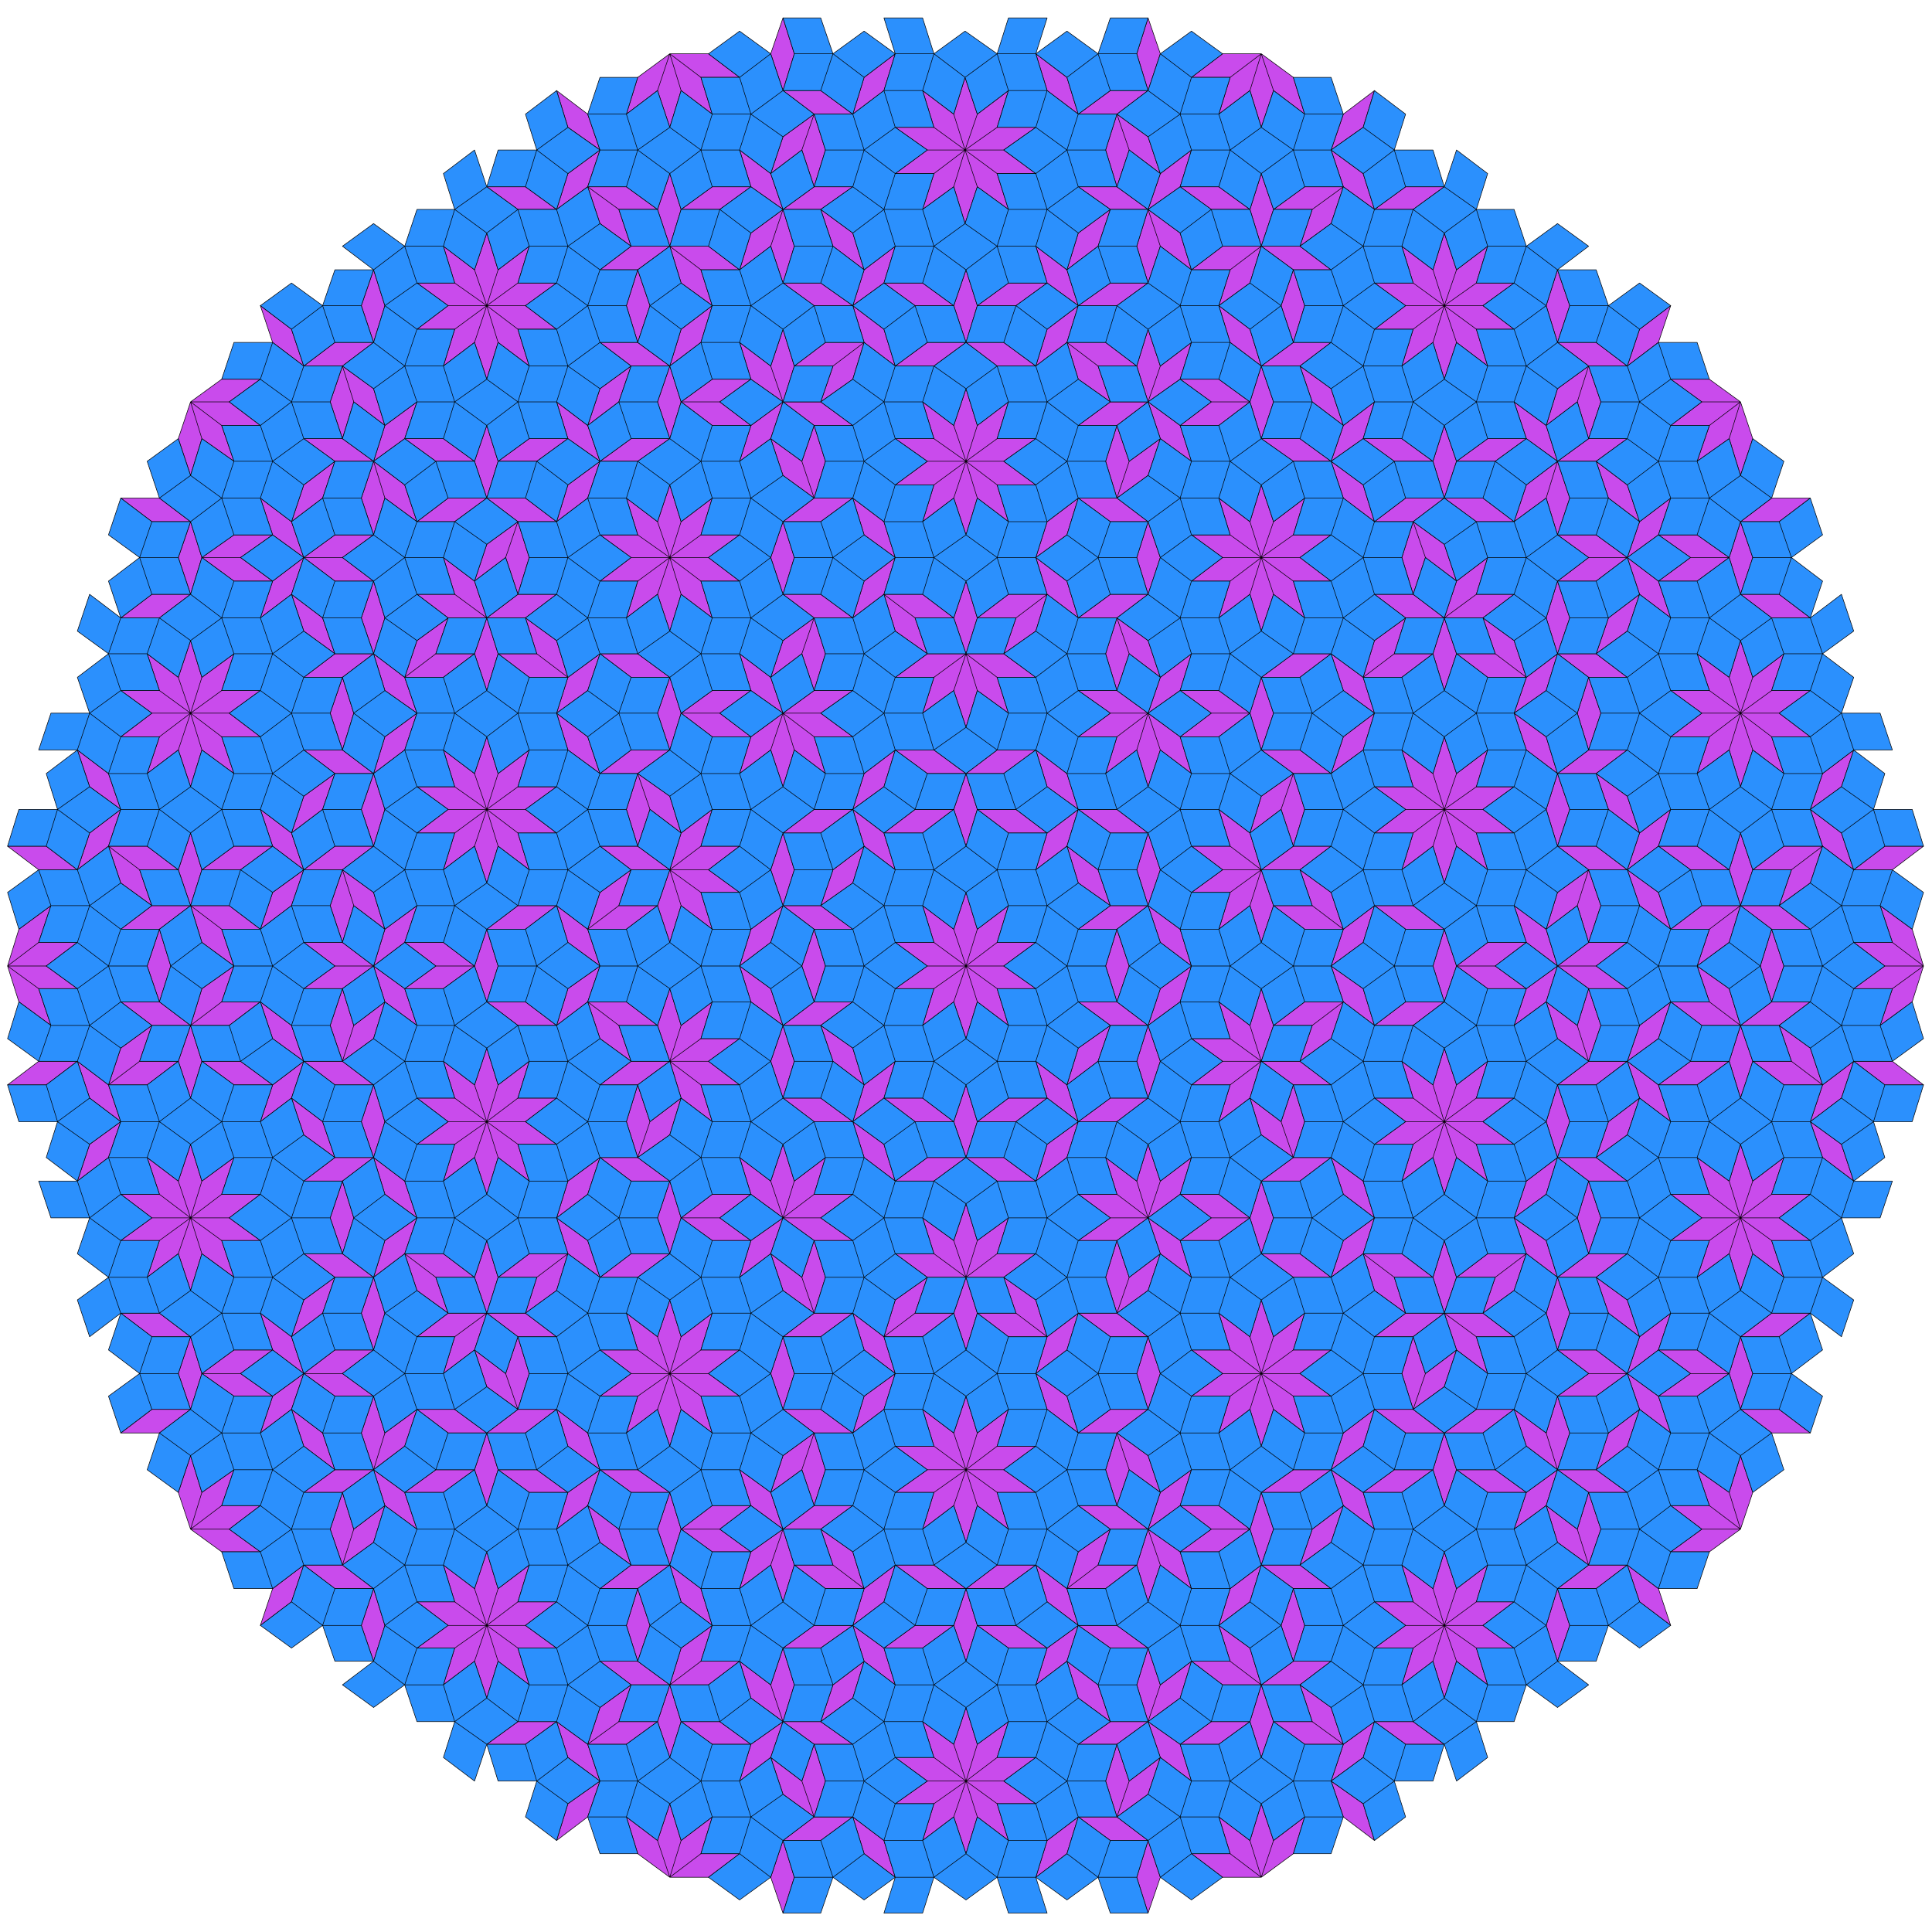 <svg width="2048" height="2048" viewBox="0 0 2048 2048" xmlns="http://www.w3.org/2000/svg">
<g stroke="rgb(0, 0, 0)" stroke-width="0.6" stroke-linecap="round" stroke-linejoin="round" fill="transparent">
<path d="M1036,1062 L1069,1087 L1057,1048 L1024,1024 Z M1036,1062 L1024,1101 L1011,1062 L1024,1024 Z M990,1048 L978,1087 L1011,1062 L1024,1024 Z M990,1048 L949,1048 L983,1024 L1024,1024 Z M990,999 L1024,1024 L1011,985 L978,960 Z M990,999 L949,999 L983,1024 L1024,1024 Z M1036,985 L1024,1024 L1011,985 L1024,946 Z M1036,985 L1024,1024 L1057,999 L1069,960 Z M1064,1024 L1024,1024 L1057,999 L1098,999 Z M1064,1024 L1024,1024 L1057,1048 L1098,1048 Z M904,985 L863,985 L830,960 L870,960 Z M904,1062 L863,1062 L830,1087 L870,1087 Z M875,1024 L863,1062 L850,1024 L863,985 Z M830,1087 L796,1062 L784,1024 L817,1048 Z M842,1125 L830,1164 L817,1125 L830,1087 Z M883,1125 L916,1150 L904,1111 L870,1087 Z M949,1125 L937,1164 L904,1189 L916,1150 Z M1024,1150 L1011,1189 L1024,1227 L1036,1189 Z M978,1164 L937,1164 L970,1189 L1011,1189 Z M904,1189 L937,1213 L949,1252 L916,1227 Z M1024,1227 L983,1227 L949,1252 L990,1252 Z M1024,1276 L1011,1315 L1024,1354 L1036,1315 Z M978,1291 L1011,1315 L1024,1354 L990,1329 Z M990,1329 L949,1329 L983,1354 L1024,1354 Z M1024,1354 L1011,1392 L1024,1431 L1036,1392 Z M1011,1392 L970,1392 L937,1417 L978,1417 Z M1064,1354 L1098,1378 L1110,1417 L1077,1392 Z M983,1354 L970,1392 L937,1417 L949,1378 Z M949,1456 L937,1494 L904,1519 L916,1480 Z M904,1392 L937,1417 L949,1456 L916,1431 Z M904,1392 L863,1392 L830,1417 L870,1417 Z M1024,1480 L1011,1519 L1024,1558 L1036,1519 Z M978,1494 L1011,1519 L1024,1558 L990,1533 Z M990,1533 L949,1533 L983,1558 L1024,1558 Z M870,1494 L830,1494 L863,1519 L904,1519 Z M863,1519 L850,1558 L863,1596 L875,1558 Z M863,1519 L850,1558 L817,1582 L830,1543 Z M830,1621 L817,1659 L830,1698 L842,1659 Z M830,1621 L817,1659 L784,1684 L796,1645 Z M784,1558 L817,1582 L830,1621 L796,1596 Z M796,1596 L755,1596 L722,1621 L763,1621 Z M710,1582 L697,1621 L710,1659 L722,1621 Z M710,1456 L743,1480 L755,1519 L722,1494 Z M710,1456 L697,1494 L710,1533 L722,1494 Z M710,1456 L697,1494 L664,1519 L676,1480 Z M710,1456 L669,1456 L636,1480 L676,1480 Z M676,1431 L636,1431 L669,1456 L710,1456 Z M751,1456 L710,1456 L743,1480 L784,1480 Z M590,1417 L549,1417 L516,1392 L557,1392 Z M590,1494 L623,1519 L636,1558 L602,1533 Z M590,1494 L549,1494 L516,1519 L557,1519 Z M549,1417 L536,1456 L549,1494 L561,1456 Z M536,1456 L503,1431 L516,1470 L549,1494 Z M516,1519 L503,1558 L516,1596 L528,1558 Z M516,1519 L475,1519 L442,1494 L482,1494 Z M442,1494 L429,1533 L396,1558 L408,1519 Z M396,1558 L355,1558 L322,1582 L363,1582 Z M429,1582 L396,1558 L408,1596 L442,1621 Z M503,1558 L462,1558 L429,1582 L470,1582 Z M516,1645 L503,1684 L516,1723 L528,1684 Z M470,1659 L503,1684 L516,1723 L482,1698 Z M408,1596 L396,1635 L363,1659 L375,1621 Z M396,1684 L383,1723 L396,1761 L408,1723 Z M396,1684 L355,1684 L322,1659 L363,1659 Z M289,1684 L276,1723 L309,1698 L322,1659 Z M516,1723 L549,1747 L561,1786 L528,1761 Z M516,1723 L503,1761 L516,1800 L528,1761 Z M516,1723 L503,1761 L470,1786 L482,1747 Z M516,1723 L475,1723 L442,1747 L482,1747 Z M590,1825 L623,1849 L636,1888 L602,1863 Z M590,1825 L549,1825 L516,1849 L557,1849 Z M697,1825 L656,1825 L623,1849 L664,1849 Z M710,1786 L697,1825 L710,1863 L722,1825 Z M676,1761 L636,1761 L669,1786 L710,1786 Z M669,1786 L656,1825 L623,1849 L636,1810 Z M763,1825 L722,1825 L755,1849 L796,1849 Z M784,1761 L817,1786 L830,1825 L796,1800 Z M784,1761 L743,1761 L710,1786 L751,1786 Z M830,1747 L817,1786 L830,1825 L842,1786 Z M755,1723 L743,1761 L710,1786 L722,1747 Z M710,1659 L743,1684 L755,1723 L722,1698 Z M710,1659 L669,1659 L636,1684 L676,1684 Z M676,1684 L664,1723 L676,1761 L689,1723 Z M590,1698 L549,1698 L516,1723 L557,1723 Z M557,1723 L516,1723 L549,1747 L590,1747 Z M561,1659 L549,1698 L516,1723 L528,1684 Z M623,1596 L656,1621 L669,1659 L636,1635 Z M636,1558 L623,1596 L590,1621 L602,1582 Z M569,1558 L528,1558 L561,1582 L602,1582 Z M676,1558 L636,1558 L669,1582 L710,1582 Z M763,1621 L722,1621 L755,1645 L796,1645 Z M904,1723 L937,1747 L949,1786 L916,1761 Z M904,1723 L863,1723 L830,1747 L870,1747 Z M916,1761 L904,1800 L870,1825 L883,1786 Z M949,1659 L937,1698 L904,1723 L916,1684 Z M883,1659 L842,1659 L875,1684 L916,1684 Z M870,1621 L904,1645 L916,1684 L883,1659 Z M904,1596 L863,1596 L830,1621 L870,1621 Z M990,1659 L949,1659 L983,1684 L1024,1684 Z M1024,1558 L1057,1582 L1069,1621 L1036,1596 Z M1024,1558 L1011,1596 L1024,1635 L1036,1596 Z M1024,1558 L1011,1596 L978,1621 L990,1582 Z M1024,1558 L983,1558 L949,1582 L990,1582 Z M1064,1558 L1024,1558 L1057,1582 L1098,1582 Z M1098,1533 L1057,1533 L1024,1558 L1064,1558 Z M1143,1596 L1184,1596 L1217,1621 L1177,1621 Z M1184,1519 L1217,1543 L1230,1582 L1197,1558 Z M1184,1519 L1172,1558 L1184,1596 L1197,1558 Z M1263,1558 L1251,1596 L1217,1621 L1230,1582 Z M1263,1480 L1304,1480 L1337,1456 L1296,1456 Z M1304,1480 L1292,1519 L1325,1494 L1337,1456 Z M1337,1456 L1371,1480 L1383,1519 L1350,1494 Z M1337,1456 L1325,1494 L1337,1533 L1350,1494 Z M1337,1456 L1378,1456 L1411,1431 L1371,1431 Z M1337,1456 L1378,1456 L1411,1480 L1371,1480 Z M1350,1417 L1337,1456 L1371,1431 L1383,1392 Z M1263,1431 L1304,1431 L1337,1456 L1296,1456 Z M1217,1417 L1205,1456 L1217,1494 L1230,1456 Z M1143,1392 L1131,1431 L1098,1456 L1110,1417 Z M1143,1392 L1184,1392 L1217,1417 L1177,1417 Z M1177,1494 L1217,1494 L1184,1519 L1143,1519 Z M1098,1456 L1131,1480 L1143,1519 L1110,1494 Z M1069,1494 L1057,1533 L1024,1558 L1036,1519 Z M1077,1392 L1036,1392 L1069,1417 L1110,1417 Z M1098,1329 L1057,1329 L1024,1354 L1064,1354 Z M1143,1315 L1184,1315 L1217,1291 L1177,1291 Z M1184,1315 L1172,1354 L1184,1392 L1197,1354 Z M1197,1354 L1184,1392 L1217,1368 L1230,1329 Z M1217,1291 L1251,1315 L1263,1354 L1230,1329 Z M1251,1266 L1292,1266 L1325,1291 L1284,1291 Z M1251,1315 L1292,1315 L1325,1291 L1284,1291 Z M1230,1252 L1217,1291 L1251,1266 L1263,1227 Z M1143,1266 L1184,1266 L1217,1291 L1177,1291 Z M1069,1291 L1057,1329 L1024,1354 L1036,1315 Z M1064,1227 L1024,1227 L1057,1252 L1098,1252 Z M1110,1213 L1098,1252 L1131,1227 L1143,1189 Z M1143,1189 L1184,1189 L1217,1164 L1177,1164 Z M1077,1189 L1036,1189 L1069,1164 L1110,1164 Z M1098,1125 L1131,1150 L1143,1189 L1110,1164 Z M1143,1062 L1184,1062 L1217,1087 L1177,1087 Z M1143,1111 L1131,1150 L1164,1125 L1177,1087 Z M1217,1087 L1205,1125 L1217,1164 L1230,1125 Z M1230,1048 L1217,1087 L1251,1062 L1263,1024 Z M1217,1213 L1205,1252 L1217,1291 L1230,1252 Z M1263,1150 L1304,1150 L1337,1125 L1296,1125 Z M1325,1164 L1358,1189 L1371,1227 L1337,1203 Z M1304,1150 L1292,1189 L1325,1164 L1337,1125 Z M1337,1125 L1378,1125 L1411,1150 L1371,1150 Z M1371,1150 L1358,1189 L1371,1227 L1383,1189 Z M1350,1087 L1391,1087 L1424,1062 L1383,1062 Z M1263,1101 L1304,1101 L1337,1125 L1296,1125 Z M1391,1087 L1378,1125 L1411,1101 L1424,1062 Z M1411,1024 L1445,1048 L1457,1087 L1424,1062 Z M1411,1024 L1424,985 L1457,960 L1445,999 Z M1457,1087 L1498,1087 L1531,1062 L1490,1062 Z M1337,1048 L1325,1087 L1337,1125 L1350,1087 Z M1337,999 L1350,960 L1337,922 L1325,960 Z M1350,960 L1391,960 L1424,985 L1383,985 Z M1457,960 L1498,960 L1531,985 L1490,985 Z M1391,960 L1424,985 L1411,946 L1378,922 Z M1337,922 L1378,922 L1411,897 L1371,897 Z M1325,883 L1337,844 L1371,820 L1358,858 Z M1371,897 L1383,858 L1371,820 L1358,858 Z M1304,897 L1337,922 L1325,883 L1292,858 Z M1263,946 L1304,946 L1337,922 L1296,922 Z M1263,897 L1304,897 L1337,922 L1296,922 Z M1217,960 L1230,922 L1217,883 L1205,922 Z M1230,999 L1263,1024 L1251,985 L1217,960 Z M1143,985 L1184,985 L1217,960 L1177,960 Z M1143,936 L1177,960 L1164,922 L1131,897 Z M1098,922 L1110,883 L1143,858 L1131,897 Z M1024,897 L1036,858 L1024,820 L1011,858 Z M1143,858 L1184,858 L1217,883 L1177,883 Z M1077,858 L1036,858 L1069,883 L1110,883 Z M1064,820 L1024,820 L1057,795 L1098,795 Z M1110,834 L1143,858 L1131,820 L1098,795 Z M1024,820 L983,820 L949,795 L990,795 Z M1024,771 L1036,732 L1024,693 L1011,732 Z M1069,756 L1036,732 L1024,693 L1057,718 Z M1024,693 L1036,655 L1024,616 L1011,655 Z M1011,655 L970,655 L937,630 L978,630 Z M990,718 L949,718 L983,693 L1024,693 Z M1064,693 L1077,655 L1110,630 L1098,669 Z M983,693 L949,669 L937,630 L970,655 Z M904,655 L916,616 L949,591 L937,630 Z M904,655 L863,655 L830,630 L870,630 Z M863,732 L875,693 L863,655 L850,693 Z M830,756 L796,732 L784,693 L817,718 Z M817,718 L830,679 L863,655 L850,693 Z M796,781 L755,781 L722,756 L763,756 Z M870,756 L830,756 L863,732 L904,732 Z M904,781 L863,781 L830,756 L870,756 Z M978,756 L990,718 L1024,693 L1011,732 Z M904,858 L916,820 L949,795 L937,834 Z M978,883 L937,883 L970,858 L1011,858 Z M949,922 L916,897 L904,858 L937,883 Z M883,922 L870,960 L904,936 L916,897 Z M830,960 L817,999 L784,1024 L796,985 Z M842,922 L830,960 L817,922 L830,883 Z M755,1062 L743,1101 L710,1125 L722,1087 Z M755,985 L722,960 L710,922 L743,946 Z M722,960 L710,999 L697,960 L710,922 Z M710,922 L669,922 L636,897 L676,897 Z M722,883 L689,858 L676,820 L710,844 Z M697,960 L656,960 L623,985 L664,985 Z M669,922 L656,960 L623,985 L636,946 Z M636,1024 L602,999 L590,960 L623,985 Z M636,1024 L623,1062 L590,1087 L602,1048 Z M590,960 L549,960 L516,985 L557,985 Z M697,1087 L656,1087 L623,1062 L664,1062 Z M590,1087 L549,1087 L516,1062 L557,1062 Z M669,1125 L636,1101 L623,1062 L656,1087 Z M710,1125 L669,1125 L636,1150 L676,1150 Z M722,1164 L710,1203 L676,1227 L689,1189 Z M722,1087 L710,1125 L697,1087 L710,1048 Z M784,1101 L743,1101 L710,1125 L751,1125 Z M784,1150 L743,1150 L710,1125 L751,1125 Z M830,1213 L817,1252 L830,1291 L842,1252 Z M784,1227 L817,1252 L830,1291 L796,1266 Z M755,1189 L722,1164 L710,1125 L743,1150 Z M710,1252 L697,1291 L710,1329 L722,1291 Z M710,1252 L669,1252 L636,1227 L676,1227 Z M689,1189 L676,1227 L664,1189 L676,1150 Z M636,1227 L623,1266 L590,1291 L602,1252 Z M623,1315 L590,1291 L602,1329 L636,1354 Z M710,1329 L669,1329 L636,1354 L676,1354 Z M763,1291 L722,1291 L755,1315 L796,1315 Z M796,1266 L755,1266 L722,1291 L763,1291 Z M830,1291 L817,1329 L784,1354 L796,1315 Z M817,1329 L850,1354 L863,1392 L830,1368 Z M863,1315 L850,1354 L863,1392 L875,1354 Z M870,1291 L830,1291 L863,1315 L904,1315 Z M904,1266 L863,1266 L830,1291 L870,1291 Z M875,1227 L863,1266 L830,1291 L842,1252 Z M830,1417 L817,1456 L830,1494 L842,1456 Z M784,1431 L743,1431 L710,1456 L751,1456 Z M755,1392 L743,1431 L710,1456 L722,1417 Z M710,1378 L697,1417 L710,1456 L722,1417 Z M664,1392 L697,1417 L710,1456 L676,1431 Z M602,1329 L590,1368 L557,1392 L569,1354 Z M602,1329 L561,1329 L528,1354 L569,1354 Z M516,1315 L503,1354 L516,1392 L528,1354 Z M516,1392 L503,1431 L470,1456 L482,1417 Z M516,1392 L475,1392 L442,1417 L482,1417 Z M503,1354 L462,1354 L429,1329 L470,1329 Z M462,1354 L429,1329 L442,1368 L475,1392 Z M396,1354 L383,1392 L396,1431 L408,1392 Z M396,1354 L355,1354 L322,1329 L363,1329 Z M396,1431 L355,1431 L322,1456 L363,1456 Z M322,1456 L309,1494 L276,1519 L289,1480 Z M309,1417 L276,1392 L289,1431 L322,1456 Z M289,1480 L248,1480 L214,1456 L255,1456 Z M289,1431 L248,1431 L214,1456 L255,1456 Z M342,1519 L309,1494 L322,1533 L355,1558 Z M396,1480 L383,1519 L396,1558 L408,1519 Z M396,1480 L355,1480 L322,1456 L363,1456 Z M363,1582 L350,1621 L363,1659 L375,1621 Z M214,1582 L202,1621 L235,1596 L248,1558 Z M243,1621 L202,1621 L235,1596 L276,1596 Z M276,1645 L235,1645 L202,1621 L243,1621 Z M202,1543 L189,1582 L202,1621 L214,1582 Z M169,1519 L128,1519 L161,1494 L202,1494 Z M202,1417 L189,1456 L202,1494 L214,1456 Z M202,1417 L161,1417 L128,1392 L169,1392 Z M202,1291 L169,1266 L156,1227 L189,1252 Z M202,1291 L189,1329 L156,1354 L169,1315 Z M202,1291 L161,1291 L128,1315 L169,1315 Z M202,1291 L161,1291 L128,1266 L169,1266 Z M214,1329 L202,1368 L189,1329 L202,1291 Z M214,1252 L202,1291 L189,1252 L202,1213 Z M276,1266 L235,1266 L202,1291 L243,1291 Z M276,1315 L235,1315 L202,1291 L243,1291 Z M375,1291 L363,1329 L350,1291 L363,1252 Z M396,1227 L355,1227 L322,1252 L363,1252 Z M408,1189 L396,1227 L383,1189 L396,1150 Z M355,1227 L322,1203 L309,1164 L342,1189 Z M248,1227 L235,1266 L202,1291 L214,1252 Z M214,1125 L202,1164 L189,1125 L202,1087 Z M289,1150 L248,1150 L214,1125 L255,1125 Z M322,1125 L289,1101 L276,1062 L309,1087 Z M322,1125 L309,1164 L276,1189 L289,1150 Z M276,1062 L235,1062 L202,1087 L243,1087 Z M202,1087 L161,1087 L128,1062 L169,1062 Z M248,1024 L214,999 L202,960 L235,985 Z M248,1024 L235,1062 L202,1087 L214,1048 Z M202,960 L161,960 L128,985 L169,985 Z M181,1024 L169,1062 L156,1024 L169,985 Z M161,1087 L148,1125 L115,1150 L128,1111 Z M189,1125 L148,1125 L115,1150 L156,1150 Z M128,1189 L95,1164 L82,1125 L115,1150 Z M128,1189 L115,1227 L82,1252 L95,1213 Z M41,1125 L82,1125 L49,1150 L8,1150 Z M54,1087 L20,1062 L8,1024 L41,1048 Z M41,1048 L82,1048 L49,1024 L8,1024 Z M41,999 L82,999 L49,1024 L8,1024 Z M54,960 L41,999 L8,1024 L20,985 Z M41,922 L82,922 L49,897 L8,897 Z M128,858 L95,834 L82,795 L115,820 Z M128,858 L115,897 L82,922 L95,883 Z M189,922 L148,922 L115,897 L156,897 Z M161,960 L128,936 L115,897 L148,922 Z M214,922 L202,960 L189,922 L202,883 Z M248,820 L214,795 L202,756 L235,781 Z M289,897 L248,897 L214,922 L255,922 Z M276,781 L235,781 L202,756 L243,756 Z M355,820 L342,858 L309,883 L322,844 Z M396,820 L355,820 L322,795 L363,795 Z M408,858 L396,897 L383,858 L396,820 Z M396,897 L355,897 L322,922 L363,922 Z M322,922 L289,897 L276,858 L309,883 Z M322,922 L309,960 L276,985 L289,946 Z M276,985 L235,985 L202,960 L243,960 Z M396,1024 L355,1024 L322,1048 L363,1048 Z M396,1024 L355,1024 L322,999 L363,999 Z M375,960 L363,999 L350,960 L363,922 Z M408,985 L375,960 L363,922 L396,946 Z M442,960 L429,999 L396,1024 L408,985 Z M503,1024 L462,1024 L429,1048 L470,1048 Z M503,1024 L462,1024 L429,999 L470,999 Z M442,1087 L408,1062 L396,1024 L429,1048 Z M408,1062 L396,1101 L363,1125 L375,1087 Z M516,1189 L482,1164 L470,1125 L503,1150 Z M516,1189 L503,1227 L470,1252 L482,1213 Z M516,1189 L475,1189 L442,1213 L482,1213 Z M516,1189 L475,1189 L442,1164 L482,1164 Z M528,1227 L516,1266 L503,1227 L516,1189 Z M528,1150 L516,1189 L503,1150 L516,1111 Z M590,1164 L549,1164 L516,1189 L557,1189 Z M590,1213 L549,1213 L516,1189 L557,1189 Z M561,1125 L549,1164 L516,1189 L528,1150 Z M442,1291 L408,1266 L396,1227 L429,1252 Z M442,1291 L429,1329 L396,1354 L408,1315 Z M561,1252 L528,1227 L516,1189 L549,1213 Z M396,1150 L355,1150 L322,1125 L363,1125 Z M375,1087 L363,1125 L350,1087 L363,1048 Z M528,1024 L516,1062 L503,1024 L516,985 Z M561,922 L528,897 L516,858 L549,883 Z M528,897 L516,936 L503,897 L516,858 Z M590,883 L549,883 L516,858 L557,858 Z M590,834 L549,834 L516,858 L557,858 Z M516,858 L482,834 L470,795 L503,820 Z M516,858 L503,897 L470,922 L482,883 Z M516,858 L475,858 L442,883 L482,883 Z M516,858 L475,858 L442,834 L482,834 Z M528,820 L516,858 L503,820 L516,781 Z M561,795 L549,834 L516,858 L528,820 Z M636,820 L602,795 L590,756 L623,781 Z M689,858 L676,897 L664,858 L676,820 Z M710,795 L722,756 L710,718 L697,756 Z M710,795 L669,795 L636,820 L676,820 Z M755,858 L743,897 L710,922 L722,883 Z M784,820 L796,781 L830,756 L817,795 Z M830,834 L842,795 L830,756 L817,795 Z M784,897 L743,897 L710,922 L751,922 Z M870,883 L830,883 L863,858 L904,858 Z M875,820 L842,795 L830,756 L863,781 Z M710,718 L669,718 L636,693 L676,693 Z M763,756 L722,756 L755,732 L796,732 Z M710,669 L722,630 L710,591 L697,630 Z M755,655 L722,630 L710,591 L743,616 Z M784,616 L743,616 L710,591 L751,591 Z M830,630 L842,591 L830,553 L817,591 Z M870,553 L830,553 L863,528 L904,528 Z M949,591 L916,567 L904,528 L937,553 Z M978,553 L990,514 L1024,489 L1011,528 Z M1024,567 L1036,528 L1024,489 L1011,528 Z M1069,553 L1036,528 L1024,489 L1057,514 Z M1098,591 L1110,553 L1143,528 L1131,567 Z M1098,514 L1057,514 L1024,489 L1064,489 Z M1177,553 L1217,553 L1184,528 L1143,528 Z M1184,528 L1197,489 L1184,451 L1172,489 Z M1184,528 L1197,489 L1230,465 L1217,504 Z M1217,426 L1230,388 L1217,349 L1205,388 Z M1217,426 L1230,388 L1263,363 L1251,402 Z M1263,489 L1230,465 L1217,426 L1251,451 Z M1251,451 L1292,451 L1325,426 L1284,426 Z M1337,465 L1350,426 L1337,388 L1325,426 Z M1337,465 L1378,465 L1411,489 L1371,489 Z M1304,567 L1337,591 L1325,553 L1292,528 Z M1337,591 L1350,553 L1337,514 L1325,553 Z M1337,591 L1350,553 L1383,528 L1371,567 Z M1337,591 L1378,591 L1411,567 L1371,567 Z M1337,591 L1378,591 L1411,616 L1371,616 Z M1350,630 L1383,655 L1371,616 L1337,591 Z M1263,616 L1304,616 L1337,591 L1296,591 Z M1263,567 L1304,567 L1337,591 L1296,591 Z M1217,630 L1230,591 L1217,553 L1205,591 Z M1143,655 L1110,630 L1098,591 L1131,616 Z M1143,655 L1184,655 L1217,630 L1177,630 Z M1143,732 L1184,732 L1217,756 L1177,756 Z M1098,718 L1057,718 L1024,693 L1064,693 Z M1184,732 L1197,693 L1184,655 L1172,693 Z M1217,756 L1230,718 L1263,693 L1251,732 Z M1197,693 L1230,718 L1217,679 L1184,655 Z M1251,732 L1292,732 L1325,756 L1284,756 Z M1292,655 L1304,616 L1337,591 L1325,630 Z M1337,669 L1350,630 L1337,591 L1325,630 Z M1337,718 L1378,718 L1411,693 L1371,693 Z M1337,795 L1350,756 L1337,718 L1325,756 Z M1337,795 L1378,795 L1411,820 L1371,820 Z M1251,781 L1292,781 L1325,756 L1284,756 Z M1230,795 L1263,820 L1251,781 L1217,756 Z M1411,820 L1424,781 L1457,756 L1445,795 Z M1424,732 L1457,756 L1445,718 L1411,693 Z M1445,718 L1457,679 L1490,655 L1478,693 Z M1445,718 L1486,718 L1519,693 L1478,693 Z M1457,630 L1498,630 L1531,655 L1490,655 Z M1531,655 L1544,616 L1577,591 L1565,630 Z M1531,655 L1572,655 L1605,630 L1565,630 Z M1544,693 L1585,693 L1618,718 L1577,718 Z M1498,630 L1511,591 L1498,553 L1486,591 Z M1585,693 L1618,718 L1605,679 L1572,655 Z M1651,693 L1664,655 L1651,616 L1639,655 Z M1651,693 L1692,693 L1725,718 L1684,718 Z M1651,616 L1692,616 L1725,591 L1684,591 Z M1725,591 L1738,553 L1771,528 L1758,567 Z M1738,630 L1771,655 L1758,616 L1725,591 Z M1758,567 L1799,567 L1833,591 L1792,591 Z M1758,616 L1799,616 L1833,591 L1792,591 Z M1705,528 L1738,553 L1725,514 L1692,489 Z M1651,489 L1692,489 L1725,465 L1684,465 Z M1651,567 L1664,528 L1651,489 L1639,528 Z M1651,567 L1692,567 L1725,591 L1684,591 Z M1605,553 L1618,514 L1651,489 L1639,528 Z M1531,528 L1544,489 L1531,451 L1519,489 Z M1531,528 L1572,528 L1605,553 L1565,553 Z M1544,489 L1585,489 L1618,465 L1577,465 Z M1457,553 L1498,553 L1531,528 L1490,528 Z M1424,528 L1457,553 L1445,514 L1411,489 Z M1411,489 L1424,451 L1457,426 L1445,465 Z M1445,465 L1486,465 L1519,489 L1478,489 Z M1391,426 L1424,451 L1411,412 L1378,388 Z M1337,388 L1304,363 L1292,324 L1325,349 Z M1337,388 L1378,388 L1411,363 L1371,363 Z M1371,363 L1383,324 L1371,286 L1358,324 Z M1284,426 L1325,426 L1292,402 L1251,402 Z M1164,388 L1205,388 L1172,363 L1131,363 Z M1177,426 L1143,402 L1131,363 L1164,388 Z M1098,388 L1110,349 L1143,324 L1131,363 Z M1098,388 L1057,388 L1024,363 L1064,363 Z M1143,324 L1110,300 L1098,261 L1131,286 Z M1143,324 L1184,324 L1217,300 L1177,300 Z M1131,286 L1143,247 L1177,222 L1164,261 Z M1077,324 L1036,324 L1069,300 L1110,300 Z M1024,363 L1036,324 L1024,286 L1011,324 Z M1011,324 L970,324 L937,300 L978,300 Z M990,388 L949,388 L983,363 L1024,363 Z M949,388 L916,363 L904,324 L937,349 Z M904,451 L863,451 L830,426 L870,426 Z M1024,489 L990,465 L978,426 L1011,451 Z M1024,489 L1036,451 L1024,412 L1011,451 Z M1024,489 L1036,451 L1069,426 L1057,465 Z M1024,489 L983,489 L949,465 L990,465 Z M1143,451 L1184,451 L1217,426 L1177,426 Z M1064,489 L1024,489 L1057,465 L1098,465 Z M990,514 L949,514 L983,489 L1024,489 Z M863,528 L830,504 L817,465 L850,489 Z M863,528 L875,489 L863,451 L850,489 Z M784,489 L796,451 L830,426 L817,465 Z M710,591 L676,567 L664,528 L697,553 Z M710,591 L722,553 L710,514 L697,553 Z M710,591 L722,553 L755,528 L743,567 Z M710,591 L669,591 L636,567 L676,567 Z M676,616 L636,616 L669,591 L710,591 Z M751,591 L710,591 L743,567 L784,567 Z M590,553 L602,514 L636,489 L623,528 Z M590,553 L549,553 L516,528 L557,528 Z M590,630 L549,630 L516,655 L557,655 Z M549,630 L561,591 L549,553 L536,591 Z M536,591 L549,553 L516,577 L503,616 Z M516,655 L482,630 L470,591 L503,616 Z M516,655 L475,655 L442,630 L482,630 Z M503,693 L462,693 L429,718 L470,718 Z M462,693 L475,655 L442,679 L429,718 Z M442,756 L408,732 L396,693 L429,718 Z M442,756 L429,795 L396,820 L408,781 Z M396,693 L408,655 L396,616 L383,655 Z M396,693 L355,693 L322,718 L363,718 Z M516,732 L528,693 L516,655 L503,693 Z M355,693 L322,669 L309,630 L342,655 Z M309,630 L322,591 L289,616 L276,655 Z M276,732 L235,732 L202,756 L243,756 Z M248,693 L235,732 L202,756 L214,718 Z M214,718 L202,756 L189,718 L202,679 Z M202,756 L169,732 L156,693 L189,718 Z M202,756 L189,795 L156,820 L169,781 Z M202,756 L161,756 L128,781 L169,781 Z M202,756 L161,756 L128,732 L169,732 Z M214,795 L202,834 L189,795 L202,756 Z M202,630 L214,591 L202,553 L189,591 Z M202,630 L161,630 L128,655 L169,655 Z M169,528 L128,528 L161,553 L202,553 Z M202,504 L214,465 L202,426 L189,465 Z M214,465 L248,489 L235,451 L202,426 Z M289,567 L248,567 L214,591 L255,591 Z M322,591 L289,567 L276,528 L309,553 Z M342,528 L355,489 L322,514 L309,553 Z M396,567 L408,528 L396,489 L383,528 Z M396,567 L355,567 L322,591 L363,591 Z M396,489 L355,489 L322,465 L363,465 Z M429,465 L442,426 L408,451 L396,489 Z M363,465 L375,426 L363,388 L350,426 Z M408,451 L375,426 L363,388 L396,412 Z M396,363 L408,324 L396,286 L383,324 Z M396,363 L355,363 L322,388 L363,388 Z M289,363 L322,388 L309,349 L276,324 Z M276,402 L235,402 L202,426 L243,426 Z M243,426 L202,426 L235,451 L276,451 Z M590,222 L602,184 L636,159 L623,198 Z M590,222 L549,222 L516,198 L557,198 Z M623,121 L590,96 L602,135 L636,159 Z M664,121 L676,82 L710,57 L697,96 Z M697,96 L710,57 L722,96 L710,135 Z M743,82 L710,57 L722,96 L755,121 Z M784,82 L743,82 L710,57 L751,57 Z M817,57 L830,19 L842,57 L830,96 Z M904,121 L916,82 L949,57 L937,96 Z M904,121 L863,121 L830,96 L870,96 Z M863,198 L875,159 L863,121 L850,159 Z M817,184 L830,145 L863,121 L850,159 Z M830,222 L796,198 L784,159 L817,184 Z M697,222 L656,222 L623,198 L664,198 Z M710,261 L722,222 L710,184 L697,222 Z M669,261 L636,237 L623,198 L656,222 Z M676,286 L636,286 L669,261 L710,261 Z M676,363 L689,324 L676,286 L664,324 Z M710,388 L722,349 L755,324 L743,363 Z M710,388 L669,388 L636,363 L676,363 Z M623,451 L636,412 L669,388 L656,426 Z M710,465 L722,426 L710,388 L697,426 Z M676,489 L636,489 L669,465 L710,465 Z M763,426 L722,426 L755,402 L796,402 Z M796,451 L755,451 L722,426 L763,426 Z M830,426 L796,402 L784,363 L817,388 Z M830,426 L842,388 L830,349 L817,388 Z M870,426 L883,388 L916,363 L904,402 Z M883,388 L842,388 L875,363 L916,363 Z M830,300 L842,261 L830,222 L817,261 Z M904,324 L916,286 L949,261 L937,300 Z M904,324 L863,324 L830,300 L870,300 Z M916,286 L883,261 L870,222 L904,247 Z M870,222 L830,222 L863,198 L904,198 Z M978,222 L990,184 L1023,159 L1011,198 Z M990,184 L949,184 L983,159 L1023,159 Z M1023,159 L990,135 L978,96 L1011,121 Z M1023,159 L1036,121 L1023,82 L1011,121 Z M1023,159 L1036,121 L1069,96 L1057,135 Z M1023,159 L983,159 L949,135 L990,135 Z M1064,159 L1023,159 L1057,135 L1098,135 Z M1098,184 L1057,184 L1023,159 L1064,159 Z M1143,121 L1110,96 L1098,57 L1131,82 Z M1143,121 L1184,121 L1217,96 L1177,96 Z M1184,198 L1197,159 L1184,121 L1172,159 Z M1230,184 L1197,159 L1184,121 L1217,145 Z M1263,82 L1304,82 L1337,57 L1296,57 Z M1304,82 L1292,121 L1325,96 L1337,57 Z M1350,96 L1337,135 L1325,96 L1337,57 Z M1230,57 L1217,96 L1205,57 L1217,19 Z M1383,121 L1350,96 L1337,57 L1371,82 Z M1424,121 L1411,159 L1445,135 L1457,96 Z M1350,222 L1391,222 L1424,198 L1383,198 Z M1337,261 L1350,222 L1337,184 L1325,222 Z M1284,222 L1325,222 L1292,198 L1251,198 Z M1217,222 L1230,184 L1263,159 L1251,198 Z M1177,222 L1217,222 L1184,198 L1143,198 Z M1217,300 L1230,261 L1217,222 L1205,261 Z M1263,286 L1230,261 L1217,222 L1251,247 Z M1263,286 L1304,286 L1337,261 L1296,261 Z M1292,324 L1304,286 L1337,261 L1325,300 Z M1371,286 L1411,286 L1378,261 L1337,261 Z M1378,261 L1391,222 L1424,198 L1411,237 Z M1457,300 L1498,300 L1531,324 L1490,324 Z M1457,222 L1424,198 L1411,159 L1445,184 Z M1457,222 L1498,222 L1531,198 L1490,198 Z M1498,300 L1531,324 L1519,286 L1486,261 Z M1531,324 L1544,286 L1531,247 L1519,286 Z M1531,324 L1544,286 L1577,261 L1565,300 Z M1531,324 L1572,324 L1605,300 L1565,300 Z M1531,324 L1572,324 L1605,349 L1565,349 Z M1544,363 L1577,388 L1565,349 L1531,324 Z M1457,349 L1498,349 L1531,324 L1490,324 Z M1486,388 L1498,349 L1531,324 L1519,363 Z M1531,402 L1544,363 L1531,324 L1519,363 Z M1618,465 L1651,489 L1639,451 L1605,426 Z M1639,451 L1651,412 L1684,388 L1672,426 Z M1651,363 L1664,324 L1651,286 L1639,324 Z M1651,363 L1692,363 L1725,388 L1684,388 Z M1758,363 L1771,324 L1738,349 L1725,388 Z M1771,402 L1812,402 L1845,426 L1804,426 Z M1833,465 L1845,426 L1812,451 L1799,489 Z M1804,426 L1845,426 L1812,451 L1771,451 Z M1845,504 L1858,465 L1845,426 L1833,465 Z M1845,630 L1858,591 L1845,553 L1833,591 Z M1845,630 L1886,630 L1919,655 L1878,655 Z M1771,732 L1812,732 L1845,756 L1804,756 Z M1692,693 L1705,655 L1738,630 L1725,669 Z M1684,795 L1697,756 L1684,718 L1672,756 Z M1605,756 L1618,718 L1651,693 L1639,732 Z M1618,795 L1651,820 L1639,781 L1605,756 Z M1531,732 L1544,693 L1531,655 L1519,693 Z M1498,834 L1531,858 L1519,820 L1486,795 Z M1531,858 L1544,820 L1531,781 L1519,820 Z M1531,858 L1544,820 L1577,795 L1565,834 Z M1531,858 L1572,858 L1605,834 L1565,834 Z M1531,858 L1572,858 L1605,883 L1565,883 Z M1544,897 L1577,922 L1565,883 L1531,858 Z M1457,883 L1498,883 L1531,858 L1490,858 Z M1457,834 L1498,834 L1531,858 L1490,858 Z M1486,922 L1498,883 L1531,858 L1519,897 Z M1531,936 L1544,897 L1531,858 L1519,897 Z M1544,1024 L1585,1024 L1618,999 L1577,999 Z M1544,1024 L1585,1024 L1618,1048 L1577,1048 Z M1519,1024 L1531,985 L1544,1024 L1531,1062 Z M1531,1111 L1519,1150 L1531,1189 L1544,1150 Z M1605,1087 L1618,1048 L1651,1024 L1639,1062 Z M1639,1062 L1672,1087 L1684,1125 L1651,1101 Z M1651,1024 L1692,1024 L1725,999 L1684,999 Z M1651,1024 L1692,1024 L1725,1048 L1684,1048 Z M1605,960 L1639,985 L1651,1024 L1618,999 Z M1639,985 L1651,946 L1684,922 L1672,960 Z M1651,897 L1664,858 L1651,820 L1639,858 Z M1651,897 L1692,897 L1725,922 L1684,922 Z M1672,960 L1684,922 L1697,960 L1684,999 Z M1725,922 L1758,946 L1771,985 L1738,960 Z M1725,922 L1738,883 L1771,858 L1758,897 Z M1758,897 L1799,897 L1833,922 L1792,922 Z M1705,858 L1738,883 L1725,844 L1692,820 Z M1651,820 L1692,820 L1725,795 L1684,795 Z M1771,781 L1812,781 L1845,756 L1804,756 Z M1799,820 L1812,781 L1845,756 L1833,795 Z M1845,756 L1858,718 L1845,679 L1833,718 Z M1845,756 L1858,718 L1891,693 L1878,732 Z M1845,756 L1886,756 L1919,732 L1878,732 Z M1845,756 L1886,756 L1919,781 L1878,781 Z M1858,795 L1891,820 L1878,781 L1845,756 Z M1812,732 L1845,756 L1833,718 L1799,693 Z M1878,528 L1919,528 L1886,553 L1845,553 Z M1919,858 L1952,883 L1965,922 L1932,897 Z M1919,858 L1932,820 L1965,795 L1952,834 Z M2006,922 L1965,922 L1998,897 L2039,897 Z M1993,960 L2027,985 L2039,1024 L2006,999 Z M1886,960 L1899,922 L1932,897 L1919,936 Z M1845,960 L1886,960 L1919,985 L1878,985 Z M1833,922 L1845,883 L1858,922 L1845,960 Z M1858,922 L1899,922 L1932,897 L1891,897 Z M1771,985 L1812,985 L1845,960 L1804,960 Z M1771,1062 L1812,1062 L1845,1087 L1804,1087 Z M1799,1024 L1833,1048 L1845,1087 L1812,1062 Z M1799,1024 L1812,985 L1845,960 L1833,999 Z M1845,1087 L1886,1087 L1919,1062 L1878,1062 Z M1866,1024 L1878,985 L1891,1024 L1878,1062 Z M1886,1087 L1919,1111 L1932,1150 L1899,1125 Z M2006,1048 L1965,1048 L1998,1024 L2039,1024 Z M1993,1087 L2006,1048 L2039,1024 L2027,1062 Z M2006,1125 L1965,1125 L1998,1150 L2039,1150 Z M1919,1189 L1952,1213 L1965,1252 L1932,1227 Z M1919,1189 L1932,1150 L1965,1125 L1952,1164 Z M1845,1291 L1878,1315 L1891,1354 L1858,1329 Z M1845,1291 L1833,1329 L1845,1368 L1858,1329 Z M1845,1291 L1886,1291 L1919,1266 L1878,1266 Z M1845,1291 L1886,1291 L1919,1315 L1878,1315 Z M1858,1252 L1845,1291 L1878,1266 L1891,1227 Z M1845,1213 L1833,1252 L1845,1291 L1858,1252 Z M1799,1227 L1833,1252 L1845,1291 L1812,1266 Z M1771,1266 L1812,1266 L1845,1291 L1804,1291 Z M1758,1150 L1799,1150 L1833,1125 L1792,1125 Z M1725,1125 L1758,1150 L1771,1189 L1738,1164 Z M1725,1125 L1738,1087 L1771,1062 L1758,1101 Z M1705,1189 L1692,1227 L1725,1203 L1738,1164 Z M1651,1150 L1639,1189 L1651,1227 L1664,1189 Z M1651,1150 L1692,1150 L1725,1125 L1684,1125 Z M1651,1227 L1692,1227 L1725,1252 L1684,1252 Z M1618,1252 L1605,1291 L1639,1266 L1651,1227 Z M1684,1252 L1672,1291 L1684,1329 L1697,1291 Z M1605,1291 L1639,1315 L1651,1354 L1618,1329 Z M1651,1354 L1639,1392 L1651,1431 L1664,1392 Z M1651,1354 L1692,1354 L1725,1329 L1684,1329 Z M1692,1354 L1725,1378 L1738,1417 L1705,1392 Z M1738,1417 L1725,1456 L1758,1431 L1771,1392 Z M1771,1315 L1812,1315 L1845,1291 L1804,1291 Z M1812,1315 L1799,1354 L1833,1329 L1845,1291 Z M1845,1417 L1833,1456 L1845,1494 L1858,1456 Z M1845,1417 L1886,1417 L1919,1392 L1878,1392 Z M1758,1480 L1799,1480 L1833,1456 L1792,1456 Z M1758,1431 L1799,1431 L1833,1456 L1792,1456 Z M1725,1456 L1758,1480 L1771,1519 L1738,1494 Z M1651,1480 L1639,1519 L1651,1558 L1664,1519 Z M1651,1480 L1692,1480 L1725,1456 L1684,1456 Z M1651,1431 L1692,1431 L1725,1456 L1684,1456 Z M1605,1494 L1639,1519 L1651,1558 L1618,1533 Z M1531,1519 L1519,1558 L1531,1596 L1544,1558 Z M1531,1519 L1572,1519 L1605,1494 L1565,1494 Z M1511,1456 L1498,1494 L1531,1470 L1544,1431 Z M1457,1494 L1498,1494 L1531,1519 L1490,1519 Z M1424,1519 L1411,1558 L1445,1533 L1457,1494 Z M1411,1558 L1445,1582 L1457,1621 L1424,1596 Z M1445,1582 L1486,1582 L1519,1558 L1478,1558 Z M1531,1645 L1519,1684 L1531,1723 L1544,1684 Z M1486,1659 L1519,1684 L1531,1723 L1498,1698 Z M1457,1698 L1498,1698 L1531,1723 L1490,1723 Z M1391,1621 L1378,1659 L1411,1635 L1424,1596 Z M1337,1659 L1325,1698 L1292,1723 L1304,1684 Z M1337,1659 L1378,1659 L1411,1684 L1371,1684 Z M1371,1684 L1358,1723 L1371,1761 L1383,1723 Z M1292,1723 L1325,1747 L1337,1786 L1304,1761 Z M1371,1761 L1411,1761 L1378,1786 L1337,1786 Z M1337,1786 L1325,1825 L1337,1863 L1350,1825 Z M1350,1825 L1391,1825 L1424,1849 L1383,1849 Z M1378,1786 L1411,1810 L1424,1849 L1391,1825 Z M1263,1761 L1251,1800 L1217,1825 L1230,1786 Z M1263,1761 L1304,1761 L1337,1786 L1296,1786 Z M1284,1825 L1325,1825 L1292,1849 L1251,1849 Z M1217,1825 L1251,1849 L1263,1888 L1230,1863 Z M1230,1863 L1217,1902 L1184,1926 L1197,1888 Z M1184,1849 L1172,1888 L1184,1926 L1197,1888 Z M1177,1825 L1217,1825 L1184,1849 L1143,1849 Z M1131,1761 L1164,1786 L1177,1825 L1143,1800 Z M1098,1863 L1057,1863 L1024,1888 L1064,1888 Z M1069,1825 L1057,1863 L1024,1888 L1036,1849 Z M1024,1888 L1057,1912 L1069,1951 L1036,1926 Z M1024,1888 L1011,1926 L1024,1965 L1036,1926 Z M1024,1888 L1011,1926 L978,1951 L990,1912 Z M1024,1888 L983,1888 L949,1912 L990,1912 Z M990,1863 L949,1863 L983,1888 L1024,1888 Z M1064,1888 L1024,1888 L1057,1912 L1098,1912 Z M904,1926 L937,1951 L949,1990 L916,1965 Z M904,1926 L863,1926 L830,1951 L870,1951 Z M863,1849 L850,1888 L863,1926 L875,1888 Z M817,1863 L850,1888 L863,1926 L830,1902 Z M784,1965 L743,1965 L710,1990 L751,1990 Z M743,1965 L755,1926 L722,1951 L710,1990 Z M697,1951 L710,1912 L722,1951 L710,1990 Z M817,1990 L830,1951 L842,1990 L830,2028 Z M1143,1926 L1131,1965 L1098,1990 L1110,1951 Z M1143,1926 L1184,1926 L1217,1951 L1177,1951 Z M1230,1990 L1217,2028 L1205,1990 L1217,1951 Z M1263,1965 L1304,1965 L1337,1990 L1296,1990 Z M1304,1965 L1337,1990 L1325,1951 L1292,1926 Z M1350,1951 L1337,1990 L1325,1951 L1337,1912 Z M1383,1926 L1371,1965 L1337,1990 L1350,1951 Z M1424,1926 L1457,1951 L1445,1912 L1411,1888 Z M1457,1825 L1445,1863 L1411,1888 L1424,1849 Z M1457,1825 L1498,1825 L1531,1849 L1490,1849 Z M1758,1684 L1725,1659 L1738,1698 L1771,1723 Z M1771,1645 L1812,1645 L1845,1621 L1804,1621 Z M1833,1582 L1799,1558 L1812,1596 L1845,1621 Z M1804,1621 L1845,1621 L1812,1596 L1771,1596 Z M1684,1582 L1672,1621 L1684,1659 L1697,1621 Z M1651,1684 L1639,1723 L1651,1761 L1664,1723 Z M1651,1684 L1692,1684 L1725,1659 L1684,1659 Z M1639,1596 L1672,1621 L1684,1659 L1651,1635 Z M1544,1684 L1531,1723 L1565,1698 L1577,1659 Z M1531,1723 L1565,1747 L1577,1786 L1544,1761 Z M1531,1723 L1519,1761 L1531,1800 L1544,1761 Z M1531,1723 L1572,1723 L1605,1698 L1565,1698 Z M1531,1723 L1572,1723 L1605,1747 L1565,1747 Z M1498,1747 L1486,1786 L1519,1761 L1531,1723 Z M1457,1747 L1498,1747 L1531,1723 L1490,1723 Z M1544,1558 L1585,1558 L1618,1582 L1577,1582 Z M1618,1582 L1605,1621 L1639,1596 L1651,1558 Z M1651,1558 L1692,1558 L1725,1582 L1684,1582 Z M1705,1519 L1692,1558 L1725,1533 L1738,1494 Z M1845,1543 L1833,1582 L1845,1621 L1858,1582 Z M1878,1519 L1919,1519 L1886,1494 L1845,1494 Z M664,1926 L697,1951 L710,1990 L676,1965 Z M623,1926 L636,1888 L602,1912 L590,1951 Z M830,1825 L817,1863 L784,1888 L796,1849 Z M870,1825 L830,1825 L863,1849 L904,1849 Z M978,1825 L1011,1849 L1024,1888 L990,1863 Z M1024,1810 L1011,1849 L1024,1888 L1036,1849 Z M1011,1723 L970,1723 L937,1747 L978,1747 Z M1024,1684 L1011,1723 L1024,1761 L1036,1723 Z M1077,1723 L1036,1723 L1069,1747 L1110,1747 Z M1143,1723 L1131,1761 L1098,1786 L1110,1747 Z M1143,1723 L1184,1723 L1217,1747 L1177,1747 Z M1217,1747 L1205,1786 L1217,1825 L1230,1786 Z M1217,1621 L1251,1645 L1263,1684 L1230,1659 Z M1217,1621 L1205,1659 L1217,1698 L1230,1659 Z M1251,1596 L1292,1596 L1325,1621 L1284,1621 Z M1177,1621 L1164,1659 L1131,1684 L1143,1645 Z M1164,1659 L1205,1659 L1172,1684 L1131,1684 Z M1284,1621 L1325,1621 L1292,1645 L1251,1645 Z M1098,1659 L1131,1684 L1143,1723 L1110,1698 Z M1098,1659 L1057,1659 L1024,1684 L1064,1684 Z M1337,1582 L1325,1621 L1337,1659 L1350,1621 Z M1337,1582 L1378,1582 L1411,1558 L1371,1558 Z M1457,1417 L1498,1417 L1531,1392 L1490,1392 Z M1498,1417 L1486,1456 L1498,1494 L1511,1456 Z M1531,1392 L1565,1417 L1577,1456 L1544,1431 Z M1531,1392 L1572,1392 L1605,1417 L1565,1417 Z M1544,1354 L1585,1354 L1618,1329 L1577,1329 Z M1585,1354 L1572,1392 L1605,1368 L1618,1329 Z M1531,1315 L1519,1354 L1531,1392 L1544,1354 Z M1531,1189 L1565,1213 L1577,1252 L1544,1227 Z M1531,1189 L1519,1227 L1531,1266 L1544,1227 Z M1531,1189 L1572,1189 L1605,1164 L1565,1164 Z M1531,1189 L1572,1189 L1605,1213 L1565,1213 Z M1498,1213 L1486,1252 L1519,1227 L1531,1189 Z M1544,1150 L1531,1189 L1565,1164 L1577,1125 Z M1457,1213 L1498,1213 L1531,1189 L1490,1189 Z M1457,1164 L1498,1164 L1531,1189 L1490,1189 Z M1411,1227 L1445,1252 L1457,1291 L1424,1266 Z M1337,1252 L1325,1291 L1337,1329 L1350,1291 Z M1337,1252 L1378,1252 L1411,1227 L1371,1227 Z M1424,1315 L1411,1354 L1445,1329 L1457,1291 Z M1337,1329 L1378,1329 L1411,1354 L1371,1354 Z M1337,1378 L1325,1417 L1337,1456 L1350,1417 Z M1292,1392 L1325,1417 L1337,1456 L1304,1431 Z M1445,1329 L1478,1354 L1490,1392 L1457,1368 Z M1445,1329 L1486,1329 L1519,1354 L1478,1354 Z M1486,1125 L1519,1150 L1531,1189 L1498,1164 Z M1672,1087 L1684,1048 L1697,1087 L1684,1125 Z M1833,1125 L1845,1087 L1858,1125 L1845,1164 Z M1858,1125 L1899,1125 L1932,1150 L1891,1150 Z M2006,999 L1965,999 L1998,1024 L2039,1024 Z M1845,834 L1858,795 L1845,756 L1833,795 Z M1684,465 L1697,426 L1684,388 L1672,426 Z M1069,222 L1036,198 L1023,159 L1057,184 Z M1023,237 L1036,198 L1023,159 L1011,198 Z M784,286 L796,247 L830,222 L817,261 Z M784,286 L743,286 L710,261 L751,261 Z M755,324 L722,300 L710,261 L743,286 Z M763,222 L722,222 L755,198 L796,198 Z M636,489 L602,465 L590,426 L623,451 Z M569,489 L528,489 L561,465 L602,465 Z M516,528 L528,489 L516,451 L503,489 Z M516,528 L475,528 L442,553 L482,553 Z M503,489 L462,489 L429,465 L470,465 Z M442,553 L408,528 L396,489 L429,514 Z M396,616 L355,616 L322,591 L363,591 Z M470,388 L482,349 L516,324 L503,363 Z M516,402 L528,363 L516,324 L503,363 Z M516,324 L482,300 L470,261 L503,286 Z M516,324 L528,286 L516,247 L503,286 Z M516,324 L528,286 L561,261 L549,300 Z M516,324 L475,324 L442,300 L482,300 Z M561,388 L528,363 L516,324 L549,349 Z M590,349 L549,349 L516,324 L557,324 Z M557,324 L516,324 L549,300 L590,300 Z M482,349 L442,349 L475,324 L516,324 Z M289,616 L248,616 L214,591 L255,591 Z M375,756 L363,795 L350,756 L363,718 Z M602,718 L569,693 L557,655 L590,679 Z M602,718 L561,718 L528,693 L569,693 Z M664,655 L676,616 L710,591 L697,630 Z M623,732 L636,693 L602,718 L590,756 Z M1511,591 L1544,616 L1531,577 L1498,553 Z M1217,834 L1230,795 L1217,756 L1205,795 Z M1172,820 L1184,781 L1217,756 L1205,795 Z M1143,781 L1184,781 L1217,756 L1177,756 Z M1077,655 L1036,655 L1069,630 L1110,630 Z M355,1354 L342,1392 L309,1417 L322,1378 Z M248,1354 L214,1329 L202,1291 L235,1315 Z M870,1164 L830,1164 L863,1189 L904,1189 Z M784,946 L743,946 L710,922 L751,922 Z M1292,985 L1304,946 L1337,922 L1325,960 Z M1292,1062 L1325,1087 L1337,1125 L1304,1101 Z M1197,1024 L1184,1062 L1172,1024 L1184,985 Z M1172,1227 L1205,1252 L1217,1291 L1184,1266 Z M482,1698 L442,1698 L475,1723 L516,1723 Z " fill="rgb(201, 75, 236)"/>
<path d="M1036,1062 L1024,1101 L1057,1125 L1069,1087 Z M990,1048 L949,1048 L937,1087 L978,1087 Z M990,999 L949,999 L937,960 L978,960 Z M1036,985 L1069,960 L1057,922 L1024,946 Z M1064,1024 L1098,1048 L1131,1024 L1098,999 Z M916,1024 L949,999 L937,960 L904,985 Z M916,1024 L949,1048 L983,1024 L949,999 Z M916,1024 L904,1062 L937,1087 L949,1048 Z M916,1024 L875,1024 L863,985 L904,985 Z M916,1024 L875,1024 L863,1062 L904,1062 Z M904,985 L870,960 L904,936 L937,960 Z M904,1062 L937,1087 L904,1111 L870,1087 Z M863,985 L850,1024 L817,999 L830,960 Z M863,1062 L830,1087 L817,1048 L850,1024 Z M850,1024 L817,999 L784,1024 L817,1048 Z M830,1087 L817,1125 L784,1101 L796,1062 Z M796,1062 L755,1062 L743,1024 L784,1024 Z M796,1062 L755,1062 L743,1101 L784,1101 Z M817,1125 L784,1101 L751,1125 L784,1150 Z M883,1125 L870,1164 L904,1189 L916,1150 Z M883,1125 L842,1125 L830,1087 L870,1087 Z M883,1125 L842,1125 L830,1164 L870,1164 Z M949,1125 L916,1150 L904,1111 L937,1087 Z M990,1125 L1024,1101 L1011,1062 L978,1087 Z M990,1125 L1024,1150 L1057,1125 L1024,1101 Z M990,1125 L978,1164 L1011,1189 L1024,1150 Z M990,1125 L949,1125 L937,1087 L978,1087 Z M990,1125 L949,1125 L937,1164 L978,1164 Z M1024,1150 L1057,1125 L1069,1164 L1036,1189 Z M1011,1189 L970,1189 L983,1227 L1024,1227 Z M937,1164 L970,1189 L937,1213 L904,1189 Z M904,1189 L863,1189 L875,1227 L916,1227 Z M970,1189 L937,1213 L949,1252 L983,1227 Z M916,1227 L904,1266 L937,1291 L949,1252 Z M916,1227 L875,1227 L863,1266 L904,1266 Z M937,1291 L904,1315 L916,1354 L949,1329 Z M990,1252 L978,1291 L1011,1315 L1024,1276 Z M990,1252 L949,1252 L937,1291 L978,1291 Z M1024,1227 L1057,1252 L1024,1276 L990,1252 Z M978,1291 L937,1291 L949,1329 L990,1329 Z M1024,1354 L983,1354 L970,1392 L1011,1392 Z M1036,1392 L1024,1431 L1057,1456 L1069,1417 Z M1011,1392 L978,1417 L990,1456 L1024,1431 Z M1064,1354 L1024,1354 L1036,1392 L1077,1392 Z M949,1329 L983,1354 L949,1378 L916,1354 Z M904,1392 L870,1417 L883,1456 L916,1431 Z M978,1417 L937,1417 L949,1456 L990,1456 Z M990,1456 L978,1494 L1011,1519 L1024,1480 Z M990,1456 L949,1456 L937,1494 L978,1494 Z M1024,1431 L1057,1456 L1024,1480 L990,1456 Z M978,1494 L937,1494 L949,1533 L990,1533 Z M937,1494 L904,1519 L916,1558 L949,1533 Z M949,1533 L983,1558 L949,1582 L916,1558 Z M904,1519 L863,1519 L875,1558 L916,1558 Z M916,1558 L904,1596 L937,1621 L949,1582 Z M916,1558 L875,1558 L863,1596 L904,1596 Z M830,1494 L863,1519 L830,1543 L796,1519 Z M850,1558 L817,1582 L830,1621 L863,1596 Z M784,1558 L743,1558 L755,1596 L796,1596 Z M796,1596 L830,1621 L796,1645 L763,1621 Z M796,1519 L784,1558 L817,1582 L830,1543 Z M796,1519 L755,1519 L743,1558 L784,1558 Z M743,1558 L710,1582 L722,1621 L755,1596 Z M710,1582 L669,1582 L656,1621 L697,1621 Z M710,1533 L743,1558 L710,1582 L676,1558 Z M722,1494 L710,1533 L743,1558 L755,1519 Z M676,1480 L636,1480 L623,1519 L664,1519 Z M697,1494 L664,1519 L676,1558 L710,1533 Z M636,1431 L669,1456 L636,1480 L602,1456 Z M623,1392 L590,1417 L602,1456 L636,1431 Z M623,1392 L590,1368 L557,1392 L590,1417 Z M602,1456 L590,1494 L623,1519 L636,1480 Z M602,1456 L561,1456 L549,1494 L590,1494 Z M590,1417 L549,1417 L561,1456 L602,1456 Z M590,1494 L557,1519 L569,1558 L602,1533 Z M549,1417 L536,1456 L503,1431 L516,1392 Z M549,1494 L516,1470 L482,1494 L516,1519 Z M516,1519 L475,1519 L462,1558 L503,1558 Z M503,1431 L470,1456 L482,1494 L516,1470 Z M470,1456 L429,1456 L442,1494 L482,1494 Z M429,1456 L396,1480 L408,1519 L442,1494 Z M429,1456 L396,1431 L363,1456 L396,1480 Z M475,1519 L462,1558 L429,1533 L442,1494 Z M396,1558 L363,1582 L375,1621 L408,1596 Z M462,1558 L429,1533 L396,1558 L429,1582 Z M503,1558 L470,1582 L482,1621 L516,1596 Z M516,1596 L549,1621 L516,1645 L482,1621 Z M470,1582 L429,1582 L442,1621 L482,1621 Z M482,1621 L470,1659 L503,1684 L516,1645 Z M482,1621 L442,1621 L429,1659 L470,1659 Z M470,1659 L429,1659 L442,1698 L482,1698 Z M442,1621 L429,1659 L396,1635 L408,1596 Z M429,1659 L396,1684 L408,1723 L442,1698 Z M429,1659 L396,1635 L363,1659 L396,1684 Z M442,1698 L475,1723 L442,1747 L408,1723 Z M396,1684 L355,1684 L342,1723 L383,1723 Z M350,1621 L309,1621 L322,1659 L363,1659 Z M355,1684 L342,1723 L309,1698 L322,1659 Z M309,1747 L276,1723 L309,1698 L342,1723 Z M383,1723 L342,1723 L355,1761 L396,1761 Z M363,1786 L396,1810 L429,1786 L396,1761 Z M408,1723 L396,1761 L429,1786 L442,1747 Z M482,1747 L442,1747 L429,1786 L470,1786 Z M470,1786 L429,1786 L442,1825 L482,1825 Z M503,1761 L470,1786 L482,1825 L516,1800 Z M516,1800 L549,1825 L516,1849 L482,1825 Z M528,1761 L516,1800 L549,1825 L561,1786 Z M602,1786 L590,1825 L623,1849 L636,1810 Z M602,1786 L561,1786 L549,1825 L590,1825 Z M590,1747 L549,1747 L561,1786 L602,1786 Z M636,1761 L669,1786 L636,1810 L602,1786 Z M590,1825 L557,1849 L569,1888 L602,1863 Z M602,1863 L636,1888 L602,1912 L569,1888 Z M557,1849 L516,1849 L528,1888 L569,1888 Z M664,1849 L623,1849 L636,1888 L676,1888 Z M697,1825 L664,1849 L676,1888 L710,1863 Z M710,1863 L743,1888 L710,1912 L676,1888 Z M710,1786 L669,1786 L656,1825 L697,1825 Z M722,1825 L710,1863 L743,1888 L755,1849 Z M751,1786 L710,1786 L722,1825 L763,1825 Z M784,1761 L751,1786 L763,1825 L796,1800 Z M796,1800 L830,1825 L796,1849 L763,1825 Z M796,1723 L784,1761 L817,1786 L830,1747 Z M796,1723 L755,1723 L743,1761 L784,1761 Z M784,1684 L743,1684 L755,1723 L796,1723 Z M830,1698 L863,1723 L830,1747 L796,1723 Z M722,1698 L755,1723 L722,1747 L689,1723 Z M710,1659 L676,1684 L689,1723 L722,1698 Z M689,1723 L676,1761 L710,1786 L722,1747 Z M676,1684 L636,1684 L623,1723 L664,1723 Z M664,1723 L623,1723 L636,1761 L676,1761 Z M602,1659 L590,1698 L623,1723 L636,1684 Z M602,1659 L561,1659 L549,1698 L590,1698 Z M623,1723 L590,1747 L602,1786 L636,1761 Z M590,1698 L623,1723 L590,1747 L557,1723 Z M549,1621 L516,1645 L528,1684 L561,1659 Z M590,1621 L549,1621 L561,1659 L602,1659 Z M623,1596 L590,1621 L602,1659 L636,1635 Z M602,1582 L561,1582 L549,1621 L590,1621 Z M636,1558 L623,1596 L656,1621 L669,1582 Z M557,1519 L516,1519 L528,1558 L569,1558 Z M602,1533 L636,1558 L602,1582 L569,1558 Z M528,1558 L516,1596 L549,1621 L561,1582 Z M664,1519 L623,1519 L636,1558 L676,1558 Z M697,1621 L656,1621 L669,1659 L710,1659 Z M636,1635 L669,1659 L636,1684 L602,1659 Z M722,1621 L710,1659 L743,1684 L755,1645 Z M796,1645 L755,1645 L743,1684 L784,1684 Z M870,1747 L830,1747 L842,1786 L883,1786 Z M883,1786 L842,1786 L830,1825 L870,1825 Z M904,1723 L870,1747 L883,1786 L916,1761 Z M916,1761 L904,1800 L937,1825 L949,1786 Z M937,1698 L970,1723 L937,1747 L904,1723 Z M916,1684 L875,1684 L863,1723 L904,1723 Z M949,1659 L937,1698 L970,1723 L983,1684 Z M842,1659 L830,1698 L863,1723 L875,1684 Z M870,1621 L830,1621 L842,1659 L883,1659 Z M904,1596 L937,1621 L904,1645 L870,1621 Z M937,1621 L904,1645 L916,1684 L949,1659 Z M978,1621 L937,1621 L949,1659 L990,1659 Z M1011,1596 L978,1621 L990,1659 L1024,1635 Z M990,1582 L949,1582 L937,1621 L978,1621 Z M1036,1596 L1024,1635 L1057,1659 L1069,1621 Z M1098,1533 L1131,1558 L1098,1582 L1064,1558 Z M1098,1582 L1057,1582 L1069,1621 L1110,1621 Z M1110,1621 L1098,1659 L1131,1684 L1143,1645 Z M1110,1621 L1069,1621 L1057,1659 L1098,1659 Z M1131,1558 L1098,1582 L1110,1621 L1143,1596 Z M1131,1558 L1172,1558 L1184,1596 L1143,1596 Z M1143,1596 L1177,1621 L1143,1645 L1110,1621 Z M1143,1519 L1184,1519 L1172,1558 L1131,1558 Z M1197,1558 L1184,1596 L1217,1621 L1230,1582 Z M1217,1494 L1251,1519 L1217,1543 L1184,1519 Z M1251,1519 L1217,1543 L1230,1582 L1263,1558 Z M1251,1519 L1292,1519 L1304,1558 L1263,1558 Z M1263,1558 L1304,1558 L1292,1596 L1251,1596 Z M1263,1480 L1304,1480 L1292,1519 L1251,1519 Z M1292,1519 L1325,1494 L1337,1533 L1304,1558 Z M1304,1558 L1337,1582 L1371,1558 L1337,1533 Z M1304,1558 L1292,1596 L1325,1621 L1337,1582 Z M1350,1494 L1337,1533 L1371,1558 L1383,1519 Z M1371,1480 L1411,1480 L1424,1519 L1383,1519 Z M1378,1456 L1411,1480 L1445,1456 L1411,1431 Z M1251,1392 L1292,1392 L1304,1431 L1263,1431 Z M1230,1456 L1263,1480 L1296,1456 L1263,1431 Z M1230,1456 L1217,1494 L1251,1519 L1263,1480 Z M1217,1417 L1251,1392 L1263,1431 L1230,1456 Z M1184,1392 L1217,1417 L1251,1392 L1217,1368 Z M1177,1417 L1217,1417 L1205,1456 L1164,1456 Z M1143,1392 L1131,1431 L1164,1456 L1177,1417 Z M1164,1456 L1131,1480 L1143,1519 L1177,1494 Z M1164,1456 L1205,1456 L1217,1494 L1177,1494 Z M1131,1431 L1164,1456 L1131,1480 L1098,1456 Z M1098,1456 L1057,1456 L1069,1494 L1110,1494 Z M1110,1494 L1098,1533 L1131,1558 L1143,1519 Z M1110,1494 L1069,1494 L1057,1533 L1098,1533 Z M1110,1417 L1069,1417 L1057,1456 L1098,1456 Z M1057,1456 L1024,1480 L1036,1519 L1069,1494 Z M1131,1354 L1098,1378 L1110,1417 L1143,1392 Z M1131,1354 L1172,1354 L1184,1392 L1143,1392 Z M1098,1329 L1131,1354 L1098,1378 L1064,1354 Z M1143,1315 L1184,1315 L1172,1354 L1131,1354 Z M1184,1315 L1217,1291 L1230,1329 L1197,1354 Z M1217,1291 L1251,1315 L1284,1291 L1251,1266 Z M1230,1329 L1217,1368 L1251,1392 L1263,1354 Z M1251,1315 L1292,1315 L1304,1354 L1263,1354 Z M1131,1227 L1172,1227 L1184,1266 L1143,1266 Z M1110,1291 L1143,1315 L1177,1291 L1143,1266 Z M1110,1291 L1098,1329 L1131,1354 L1143,1315 Z M1110,1291 L1069,1291 L1057,1329 L1098,1329 Z M1098,1252 L1131,1227 L1143,1266 L1110,1291 Z M1098,1252 L1057,1252 L1069,1291 L1110,1291 Z M1057,1252 L1024,1276 L1036,1315 L1069,1291 Z M1143,1189 L1184,1189 L1172,1227 L1131,1227 Z M1077,1189 L1110,1213 L1143,1189 L1110,1164 Z M1077,1189 L1064,1227 L1098,1252 L1110,1213 Z M1077,1189 L1036,1189 L1024,1227 L1064,1227 Z M1098,1125 L1057,1125 L1069,1164 L1110,1164 Z M1131,1150 L1164,1125 L1177,1164 L1143,1189 Z M1110,1087 L1143,1062 L1131,1024 L1098,1048 Z M1110,1087 L1143,1111 L1177,1087 L1143,1062 Z M1110,1087 L1098,1125 L1131,1150 L1143,1111 Z M1110,1087 L1069,1087 L1057,1048 L1098,1048 Z M1110,1087 L1069,1087 L1057,1125 L1098,1125 Z M1143,1062 L1184,1062 L1172,1024 L1131,1024 Z M1177,1087 L1217,1087 L1205,1125 L1164,1125 Z M1164,1125 L1205,1125 L1217,1164 L1177,1164 Z M1217,1087 L1251,1062 L1263,1101 L1230,1125 Z M1230,1125 L1263,1150 L1296,1125 L1263,1101 Z M1230,1125 L1217,1164 L1251,1189 L1263,1150 Z M1251,1062 L1292,1062 L1304,1101 L1263,1101 Z M1184,1189 L1217,1213 L1251,1189 L1217,1164 Z M1184,1189 L1172,1227 L1205,1252 L1217,1213 Z M1251,1189 L1292,1189 L1304,1227 L1263,1227 Z M1263,1227 L1304,1227 L1292,1266 L1251,1266 Z M1217,1213 L1251,1189 L1263,1227 L1230,1252 Z M1263,1150 L1304,1150 L1292,1189 L1251,1189 Z M1292,1189 L1325,1164 L1337,1203 L1304,1227 Z M1304,1227 L1337,1252 L1371,1227 L1337,1203 Z M1304,1227 L1292,1266 L1325,1291 L1337,1252 Z M1337,1125 L1325,1164 L1358,1189 L1371,1150 Z M1371,1150 L1411,1150 L1424,1189 L1383,1189 Z M1350,1087 L1391,1087 L1378,1125 L1337,1125 Z M1378,1125 L1411,1150 L1445,1125 L1411,1101 Z M1411,1150 L1445,1125 L1457,1164 L1424,1189 Z M1424,1062 L1411,1101 L1445,1125 L1457,1087 Z M1411,1024 L1445,1048 L1478,1024 L1445,999 Z M1457,1087 L1498,1087 L1486,1125 L1445,1125 Z M1371,1024 L1411,1024 L1424,1062 L1383,1062 Z M1371,1024 L1411,1024 L1424,985 L1383,985 Z M1337,1048 L1371,1024 L1383,1062 L1350,1087 Z M1337,999 L1350,960 L1383,985 L1371,1024 Z M1350,960 L1391,960 L1378,922 L1337,922 Z M1424,985 L1457,960 L1445,922 L1411,946 Z M1457,960 L1498,960 L1486,922 L1445,922 Z M1378,922 L1411,946 L1445,922 L1411,897 Z M1411,897 L1424,858 L1457,883 L1445,922 Z M1337,922 L1371,897 L1358,858 L1325,883 Z M1371,897 L1411,897 L1424,858 L1383,858 Z M1263,897 L1304,897 L1292,858 L1251,858 Z M1251,858 L1292,858 L1304,820 L1263,820 Z M1230,922 L1263,897 L1251,858 L1217,883 Z M1230,922 L1263,946 L1296,922 L1263,897 Z M1217,960 L1230,922 L1263,946 L1251,985 Z M1251,985 L1292,985 L1304,946 L1263,946 Z M1177,960 L1217,960 L1205,922 L1164,922 Z M1164,922 L1205,922 L1217,883 L1177,883 Z M1143,985 L1184,985 L1172,1024 L1131,1024 Z M1131,897 L1143,858 L1177,883 L1164,922 Z M1110,960 L1143,936 L1131,897 L1098,922 Z M1110,960 L1143,985 L1177,960 L1143,936 Z M1110,960 L1098,999 L1131,1024 L1143,985 Z M1110,960 L1069,960 L1057,922 L1098,922 Z M1110,960 L1069,960 L1057,999 L1098,999 Z M1098,922 L1057,922 L1069,883 L1110,883 Z M1024,897 L1036,858 L1069,883 L1057,922 Z M1143,858 L1184,858 L1172,820 L1131,820 Z M1077,858 L1110,834 L1098,795 L1064,820 Z M1077,858 L1110,883 L1143,858 L1110,834 Z M1077,858 L1036,858 L1024,820 L1064,820 Z M1098,795 L1110,756 L1143,781 L1131,820 Z M1098,795 L1057,795 L1069,756 L1110,756 Z M1131,820 L1172,820 L1184,781 L1143,781 Z M1110,756 L1143,732 L1131,693 L1098,718 Z M1110,756 L1143,781 L1177,756 L1143,732 Z M1110,756 L1069,756 L1057,718 L1098,718 Z M1057,795 L1069,756 L1036,732 L1024,771 Z M1024,820 L990,795 L1024,771 L1057,795 Z M1024,693 L983,693 L970,655 L1011,655 Z M1011,655 L1024,616 L990,591 L978,630 Z M1036,655 L1069,630 L1057,591 L1024,616 Z M1064,693 L1024,693 L1036,655 L1077,655 Z M949,718 L916,693 L949,669 L983,693 Z M916,693 L949,669 L937,630 L904,655 Z M916,693 L875,693 L863,655 L904,655 Z M904,655 L916,616 L883,591 L870,630 Z M904,732 L863,732 L875,693 L916,693 Z M830,756 L863,732 L850,693 L817,718 Z M817,718 L830,679 L796,655 L784,693 Z M796,781 L763,756 L796,732 L830,756 Z M796,732 L755,732 L743,693 L784,693 Z M904,781 L870,756 L904,732 L937,756 Z M916,820 L949,795 L937,756 L904,781 Z M916,820 L875,820 L863,781 L904,781 Z M937,756 L949,718 L916,693 L904,732 Z M978,756 L937,756 L949,718 L990,718 Z M990,795 L1024,771 L1011,732 L978,756 Z M990,795 L949,795 L937,756 L978,756 Z M904,858 L863,858 L875,820 L916,820 Z M970,858 L983,820 L949,795 L937,834 Z M937,883 L904,858 L937,834 L970,858 Z M1011,858 L970,858 L983,820 L1024,820 Z M990,922 L1024,897 L1011,858 L978,883 Z M990,922 L1024,946 L1057,922 L1024,897 Z M990,922 L978,960 L1011,985 L1024,946 Z M990,922 L949,922 L937,883 L978,883 Z M990,922 L949,922 L937,960 L978,960 Z M949,922 L937,960 L904,936 L916,897 Z M883,922 L916,897 L904,858 L870,883 Z M883,922 L842,922 L830,883 L870,883 Z M883,922 L842,922 L830,960 L870,960 Z M830,960 L796,985 L784,946 L817,922 Z M817,922 L784,897 L751,922 L784,946 Z M796,985 L755,985 L743,946 L784,946 Z M796,985 L755,985 L743,1024 L784,1024 Z M743,1024 L710,999 L676,1024 L710,1048 Z M755,1062 L722,1087 L710,1048 L743,1024 Z M710,1048 L697,1087 L664,1062 L676,1024 Z M710,999 L676,1024 L664,985 L697,960 Z M755,985 L743,1024 L710,999 L722,960 Z M710,922 L669,922 L656,960 L697,960 Z M676,897 L636,897 L623,858 L664,858 Z M722,883 L710,922 L676,897 L689,858 Z M669,922 L636,897 L602,922 L636,946 Z M636,946 L623,985 L590,960 L602,922 Z M636,897 L602,922 L590,883 L623,858 Z M636,1024 L602,999 L569,1024 L602,1048 Z M676,1024 L636,1024 L623,985 L664,985 Z M676,1024 L636,1024 L623,1062 L664,1062 Z M636,1101 L602,1125 L590,1087 L623,1062 Z M669,1125 L636,1101 L602,1125 L636,1150 Z M636,1150 L623,1189 L590,1164 L602,1125 Z M710,1125 L669,1125 L656,1087 L697,1087 Z M722,1164 L689,1189 L676,1150 L710,1125 Z M676,1150 L636,1150 L623,1189 L664,1189 Z M796,1189 L784,1227 L817,1252 L830,1213 Z M796,1189 L755,1189 L743,1150 L784,1150 Z M796,1189 L755,1189 L743,1227 L784,1227 Z M830,1164 L796,1189 L784,1150 L817,1125 Z M830,1164 L863,1189 L830,1213 L796,1189 Z M784,1227 L743,1227 L755,1266 L796,1266 Z M755,1189 L743,1227 L710,1203 L722,1164 Z M743,1227 L710,1252 L722,1291 L755,1266 Z M743,1227 L710,1203 L676,1227 L710,1252 Z M710,1252 L669,1252 L656,1291 L697,1291 Z M676,1227 L636,1227 L623,1189 L664,1189 Z M636,1227 L602,1252 L590,1213 L623,1189 Z M623,1189 L590,1164 L557,1189 L590,1213 Z M602,1252 L561,1252 L549,1213 L590,1213 Z M602,1252 L561,1252 L549,1291 L590,1291 Z M669,1252 L656,1291 L623,1266 L636,1227 Z M590,1291 L549,1291 L561,1329 L602,1329 Z M656,1291 L623,1315 L636,1354 L669,1329 Z M656,1291 L623,1266 L590,1291 L623,1315 Z M697,1291 L656,1291 L669,1329 L710,1329 Z M710,1329 L743,1354 L710,1378 L676,1354 Z M676,1354 L664,1392 L697,1417 L710,1378 Z M676,1354 L636,1354 L623,1392 L664,1392 Z M743,1354 L710,1378 L722,1417 L755,1392 Z M722,1291 L710,1329 L743,1354 L755,1315 Z M796,1266 L830,1291 L796,1315 L763,1291 Z M796,1315 L755,1315 L743,1354 L784,1354 Z M830,1291 L817,1329 L850,1354 L863,1315 Z M784,1354 L743,1354 L755,1392 L796,1392 Z M796,1392 L784,1431 L817,1456 L830,1417 Z M796,1392 L755,1392 L743,1431 L784,1431 Z M817,1329 L784,1354 L796,1392 L830,1368 Z M830,1368 L863,1392 L830,1417 L796,1392 Z M904,1315 L863,1315 L875,1354 L916,1354 Z M916,1354 L904,1392 L937,1417 L949,1378 Z M916,1354 L875,1354 L863,1392 L904,1392 Z M904,1266 L937,1291 L904,1315 L870,1291 Z M863,1189 L830,1213 L842,1252 L875,1227 Z M817,1456 L784,1480 L796,1519 L830,1494 Z M870,1417 L830,1417 L842,1456 L883,1456 Z M883,1456 L870,1494 L904,1519 L916,1480 Z M883,1456 L842,1456 L830,1494 L870,1494 Z M916,1431 L949,1456 L916,1480 L883,1456 Z M784,1480 L743,1480 L755,1519 L796,1519 Z M784,1431 L817,1456 L784,1480 L751,1456 Z M664,1392 L623,1392 L636,1431 L676,1431 Z M636,1354 L623,1392 L590,1368 L602,1329 Z M569,1354 L528,1354 L516,1392 L557,1392 Z M549,1291 L516,1315 L528,1354 L561,1329 Z M549,1291 L516,1266 L482,1291 L516,1315 Z M516,1315 L503,1354 L470,1329 L482,1291 Z M503,1354 L462,1354 L475,1392 L516,1392 Z M482,1417 L442,1417 L429,1456 L470,1456 Z M475,1392 L442,1368 L408,1392 L442,1417 Z M442,1417 L429,1456 L396,1431 L408,1392 Z M429,1329 L396,1354 L408,1392 L442,1368 Z M396,1354 L355,1354 L342,1392 L383,1392 Z M383,1392 L342,1392 L355,1431 L396,1431 Z M342,1392 L309,1417 L322,1456 L355,1431 Z M322,1456 L289,1431 L255,1456 L289,1480 Z M289,1480 L248,1480 L235,1519 L276,1519 Z M355,1480 L342,1519 L309,1494 L322,1456 Z M309,1494 L276,1519 L289,1558 L322,1533 Z M276,1519 L235,1519 L248,1558 L289,1558 Z M355,1558 L322,1533 L289,1558 L322,1582 Z M383,1519 L342,1519 L355,1558 L396,1558 Z M396,1480 L355,1480 L342,1519 L383,1519 Z M322,1582 L309,1621 L276,1596 L289,1558 Z M289,1558 L248,1558 L235,1596 L276,1596 Z M363,1582 L322,1582 L309,1621 L350,1621 Z M276,1645 L309,1621 L322,1659 L289,1684 Z M276,1645 L243,1621 L276,1596 L309,1621 Z M276,1645 L235,1645 L248,1684 L289,1684 Z M202,1543 L235,1519 L248,1558 L214,1582 Z M202,1543 L169,1519 L202,1494 L235,1519 Z M202,1543 L189,1582 L156,1558 L169,1519 Z M115,1480 L148,1456 L161,1494 L128,1519 Z M161,1417 L148,1456 L115,1431 L128,1392 Z M189,1456 L148,1456 L161,1494 L202,1494 Z M202,1417 L161,1417 L148,1456 L189,1456 Z M235,1392 L202,1417 L214,1456 L248,1431 Z M235,1392 L202,1368 L169,1392 L202,1417 Z M169,1392 L128,1392 L115,1354 L156,1354 Z M202,1368 L169,1392 L156,1354 L189,1329 Z M95,1417 L128,1392 L115,1354 L82,1378 Z M128,1315 L115,1354 L82,1329 L95,1291 Z M161,1291 L128,1266 L95,1291 L128,1315 Z M169,1315 L128,1315 L115,1354 L156,1354 Z M169,1266 L128,1266 L115,1227 L156,1227 Z M289,1354 L248,1354 L235,1315 L276,1315 Z M289,1354 L248,1354 L235,1392 L276,1392 Z M309,1291 L276,1266 L243,1291 L276,1315 Z M322,1329 L289,1354 L276,1315 L309,1291 Z M322,1252 L309,1291 L276,1266 L289,1227 Z M363,1329 L322,1329 L309,1291 L350,1291 Z M363,1252 L322,1252 L309,1291 L350,1291 Z M396,1227 L355,1227 L342,1189 L383,1189 Z M408,1266 L375,1291 L363,1252 L396,1227 Z M355,1227 L322,1203 L289,1227 L322,1252 Z M322,1203 L289,1227 L276,1189 L309,1164 Z M289,1227 L248,1227 L235,1189 L276,1189 Z M289,1227 L248,1227 L235,1266 L276,1266 Z M248,1227 L214,1252 L202,1213 L235,1189 Z M235,1189 L202,1164 L169,1189 L202,1213 Z M202,1213 L189,1252 L156,1227 L169,1189 Z M202,1164 L169,1189 L156,1150 L189,1125 Z M248,1150 L235,1189 L202,1164 L214,1125 Z M289,1150 L248,1150 L235,1189 L276,1189 Z M322,1125 L289,1101 L255,1125 L289,1150 Z M255,1125 L214,1125 L202,1087 L243,1087 Z M289,1101 L255,1125 L243,1087 L276,1062 Z M289,1024 L248,1024 L235,985 L276,985 Z M289,1024 L248,1024 L235,1062 L276,1062 Z M202,1087 L161,1087 L148,1125 L189,1125 Z M248,1024 L214,999 L181,1024 L214,1048 Z M214,1048 L202,1087 L169,1062 L181,1024 Z M214,999 L181,1024 L169,985 L202,960 Z M202,960 L161,960 L148,922 L189,922 Z M169,985 L128,985 L115,1024 L156,1024 Z M169,1062 L128,1062 L115,1024 L156,1024 Z M128,1062 L95,1087 L82,1048 L115,1024 Z M115,1024 L82,999 L49,1024 L82,1048 Z M161,1087 L128,1062 L95,1087 L128,1111 Z M128,1111 L115,1150 L82,1125 L95,1087 Z M169,1189 L128,1189 L115,1150 L156,1150 Z M169,1189 L128,1189 L115,1227 L156,1227 Z M128,1189 L95,1164 L61,1189 L95,1213 Z M95,1213 L82,1252 L49,1227 L61,1189 Z M95,1164 L61,1189 L49,1150 L82,1125 Z M128,1266 L95,1291 L82,1252 L115,1227 Z M54,1291 L95,1291 L82,1252 L41,1252 Z M20,1189 L61,1189 L49,1150 L8,1150 Z M54,1087 L41,1125 L8,1101 L20,1062 Z M54,1087 L95,1087 L82,1048 L41,1048 Z M54,1087 L95,1087 L82,1125 L41,1125 Z M128,936 L95,960 L82,922 L115,897 Z M128,985 L115,1024 L82,999 L95,960 Z M54,960 L20,985 L8,946 L41,922 Z M54,960 L95,960 L82,922 L41,922 Z M54,960 L95,960 L82,999 L41,999 Z M20,858 L61,858 L49,897 L8,897 Z M95,834 L61,858 L49,820 L82,795 Z M95,883 L82,922 L49,897 L61,858 Z M128,858 L95,834 L61,858 L95,883 Z M169,858 L128,858 L115,820 L156,820 Z M169,858 L128,858 L115,897 L156,897 Z M202,834 L169,858 L156,820 L189,795 Z M202,883 L189,922 L156,897 L169,858 Z M161,960 L128,936 L95,960 L128,985 Z M235,858 L202,834 L169,858 L202,883 Z M248,897 L214,922 L202,883 L235,858 Z M248,820 L235,858 L202,834 L214,795 Z M289,897 L248,897 L235,858 L276,858 Z M289,820 L248,820 L235,781 L276,781 Z M289,820 L248,820 L235,858 L276,858 Z M322,795 L289,820 L276,781 L309,756 Z M322,844 L309,883 L276,858 L289,820 Z M355,820 L322,795 L289,820 L322,844 Z M396,820 L355,820 L342,858 L383,858 Z M363,795 L322,795 L309,756 L350,756 Z M408,781 L396,820 L363,795 L375,756 Z M396,897 L355,897 L342,858 L383,858 Z M363,922 L322,922 L309,960 L350,960 Z M429,922 L396,897 L363,922 L396,946 Z M355,897 L322,922 L309,883 L342,858 Z M322,922 L289,897 L255,922 L289,946 Z M289,946 L276,985 L243,960 L255,922 Z M322,999 L289,1024 L276,985 L309,960 Z M363,999 L322,999 L309,960 L350,960 Z M408,985 L396,1024 L363,999 L375,960 Z M442,960 L408,985 L396,946 L429,922 Z M482,960 L442,960 L429,922 L470,922 Z M482,960 L442,960 L429,999 L470,999 Z M516,936 L482,960 L470,922 L503,897 Z M516,985 L503,1024 L470,999 L482,960 Z M516,1062 L482,1087 L470,1048 L503,1024 Z M462,1024 L429,999 L396,1024 L429,1048 Z M442,1087 L429,1125 L396,1101 L408,1062 Z M408,1062 L375,1087 L363,1048 L396,1024 Z M429,1125 L396,1101 L363,1125 L396,1150 Z M482,1087 L442,1087 L429,1048 L470,1048 Z M482,1087 L442,1087 L429,1125 L470,1125 Z M516,1111 L503,1150 L470,1125 L482,1087 Z M482,1164 L442,1164 L429,1125 L470,1125 Z M482,1213 L442,1213 L429,1252 L470,1252 Z M475,1189 L442,1164 L408,1189 L442,1213 Z M442,1213 L429,1252 L396,1227 L408,1189 Z M442,1164 L408,1189 L396,1150 L429,1125 Z M602,1125 L561,1125 L549,1087 L590,1087 Z M602,1125 L561,1125 L549,1164 L590,1164 Z M561,1125 L528,1150 L516,1111 L549,1087 Z M549,1087 L516,1062 L482,1087 L516,1111 Z M516,1266 L482,1291 L470,1252 L503,1227 Z M482,1291 L442,1291 L429,1252 L470,1252 Z M482,1291 L442,1291 L429,1329 L470,1329 Z M442,1291 L408,1266 L375,1291 L408,1315 Z M408,1315 L396,1354 L363,1329 L375,1291 Z M561,1252 L549,1291 L516,1266 L528,1227 Z M396,1150 L355,1150 L342,1189 L383,1189 Z M363,1125 L322,1125 L309,1087 L350,1087 Z M363,1048 L322,1048 L309,1087 L350,1087 Z M322,1048 L309,1087 L276,1062 L289,1024 Z M355,1024 L322,999 L289,1024 L322,1048 Z M355,1150 L342,1189 L309,1164 L322,1125 Z M569,1024 L528,1024 L516,985 L557,985 Z M569,1024 L528,1024 L516,1062 L557,1062 Z M602,999 L569,1024 L557,985 L590,960 Z M602,1048 L590,1087 L557,1062 L569,1024 Z M549,960 L516,936 L482,960 L516,985 Z M561,922 L549,960 L516,936 L528,897 Z M602,922 L561,922 L549,883 L590,883 Z M602,922 L561,922 L549,960 L590,960 Z M623,858 L590,834 L557,858 L590,883 Z M482,883 L442,883 L429,922 L470,922 Z M482,834 L442,834 L429,795 L470,795 Z M475,858 L442,834 L408,858 L442,883 Z M442,883 L429,922 L396,897 L408,858 Z M442,834 L408,858 L396,820 L429,795 Z M516,781 L503,820 L470,795 L482,756 Z M561,795 L528,820 L516,781 L549,756 Z M549,756 L516,732 L482,756 L516,781 Z M549,756 L561,718 L528,693 L516,732 Z M602,795 L561,795 L549,756 L590,756 Z M602,795 L561,795 L549,834 L590,834 Z M590,756 L549,756 L561,718 L602,718 Z M636,820 L623,858 L590,834 L602,795 Z M669,795 L636,820 L623,781 L656,756 Z M676,820 L636,820 L623,858 L664,858 Z M710,795 L669,795 L656,756 L697,756 Z M743,820 L710,795 L676,820 L710,844 Z M743,820 L755,781 L722,756 L710,795 Z M755,858 L722,883 L710,844 L743,820 Z M784,820 L743,820 L755,781 L796,781 Z M796,858 L830,834 L817,795 L784,820 Z M796,858 L755,858 L743,820 L784,820 Z M796,858 L755,858 L743,897 L784,897 Z M830,883 L796,858 L830,834 L863,858 Z M830,883 L817,922 L784,897 L796,858 Z M863,858 L875,820 L842,795 L830,834 Z M722,756 L755,732 L743,693 L710,718 Z M710,718 L676,693 L710,669 L743,693 Z M743,693 L755,655 L722,630 L710,669 Z M784,693 L743,693 L755,655 L796,655 Z M796,655 L830,630 L817,591 L784,616 Z M796,655 L755,655 L743,616 L784,616 Z M784,616 L751,591 L784,567 L817,591 Z M830,679 L796,655 L830,630 L863,655 Z M817,591 L830,553 L796,528 L784,567 Z M870,630 L830,630 L842,591 L883,591 Z M883,591 L916,567 L904,528 L870,553 Z M883,591 L842,591 L830,553 L870,553 Z M916,616 L883,591 L916,567 L949,591 Z M937,553 L949,514 L916,489 L904,528 Z M990,591 L1024,567 L1011,528 L978,553 Z M990,591 L949,591 L937,553 L978,553 Z M978,553 L937,553 L949,514 L990,514 Z M1024,616 L990,591 L1024,567 L1057,591 Z M978,630 L937,630 L949,591 L990,591 Z M1057,591 L1069,553 L1036,528 L1024,567 Z M1098,591 L1057,591 L1069,553 L1110,553 Z M1110,630 L1069,630 L1057,591 L1098,591 Z M1131,616 L1098,591 L1131,567 L1164,591 Z M1110,553 L1143,528 L1131,489 L1098,514 Z M1110,553 L1069,553 L1057,514 L1098,514 Z M1098,514 L1064,489 L1098,465 L1131,489 Z M1143,528 L1184,528 L1172,489 L1131,489 Z M1131,489 L1143,451 L1110,426 L1098,465 Z M1131,489 L1172,489 L1184,451 L1143,451 Z M1217,553 L1184,528 L1217,504 L1251,528 Z M1197,489 L1230,465 L1217,426 L1184,451 Z M1263,489 L1304,489 L1292,451 L1251,451 Z M1251,451 L1217,426 L1251,402 L1284,426 Z M1251,528 L1263,489 L1230,465 L1217,504 Z M1251,528 L1292,528 L1304,489 L1263,489 Z M1304,489 L1337,465 L1325,426 L1292,451 Z M1304,489 L1337,514 L1371,489 L1337,465 Z M1337,465 L1378,465 L1391,426 L1350,426 Z M1292,528 L1304,489 L1337,514 L1325,553 Z M1371,567 L1411,567 L1424,528 L1383,528 Z M1350,553 L1383,528 L1371,489 L1337,514 Z M1378,591 L1411,616 L1445,591 L1411,567 Z M1263,567 L1304,567 L1292,528 L1251,528 Z M1230,591 L1263,567 L1251,528 L1217,553 Z M1230,591 L1263,616 L1296,591 L1263,567 Z M1217,630 L1230,591 L1263,616 L1251,655 Z M1184,655 L1217,679 L1251,655 L1217,630 Z M1251,655 L1292,655 L1304,616 L1263,616 Z M1177,630 L1217,630 L1205,591 L1164,591 Z M1164,591 L1177,553 L1143,528 L1131,567 Z M1164,591 L1205,591 L1217,553 L1177,553 Z M1143,655 L1177,630 L1164,591 L1131,616 Z M1131,693 L1143,655 L1110,630 L1098,669 Z M1131,693 L1172,693 L1184,655 L1143,655 Z M1143,732 L1184,732 L1172,693 L1131,693 Z M1098,718 L1064,693 L1098,669 L1131,693 Z M1184,732 L1197,693 L1230,718 L1217,756 Z M1217,756 L1251,781 L1284,756 L1251,732 Z M1230,718 L1263,693 L1251,655 L1217,679 Z M1263,693 L1304,693 L1292,655 L1251,655 Z M1251,732 L1292,732 L1304,693 L1263,693 Z M1304,693 L1337,669 L1325,630 L1292,655 Z M1304,693 L1337,718 L1371,693 L1337,669 Z M1337,669 L1350,630 L1383,655 L1371,693 Z M1292,732 L1304,693 L1337,718 L1325,756 Z M1337,795 L1378,795 L1391,756 L1350,756 Z M1263,820 L1304,820 L1292,781 L1251,781 Z M1304,820 L1337,795 L1325,756 L1292,781 Z M1304,820 L1337,844 L1371,820 L1337,795 Z M1292,858 L1304,820 L1337,844 L1325,883 Z M1383,858 L1424,858 L1411,820 L1371,820 Z M1424,858 L1457,834 L1445,795 L1411,820 Z M1424,858 L1457,883 L1490,858 L1457,834 Z M1445,795 L1486,795 L1498,756 L1457,756 Z M1378,795 L1391,756 L1424,781 L1411,820 Z M1457,756 L1498,756 L1486,718 L1445,718 Z M1391,756 L1424,732 L1411,693 L1378,718 Z M1391,756 L1424,781 L1457,756 L1424,732 Z M1350,756 L1391,756 L1378,718 L1337,718 Z M1411,693 L1424,655 L1457,679 L1445,718 Z M1424,655 L1457,630 L1445,591 L1411,616 Z M1424,655 L1457,679 L1490,655 L1457,630 Z M1371,693 L1411,693 L1424,655 L1383,655 Z M1383,655 L1424,655 L1411,616 L1371,616 Z M1457,630 L1498,630 L1486,591 L1445,591 Z M1478,693 L1519,693 L1531,655 L1490,655 Z M1544,693 L1585,693 L1572,655 L1531,655 Z M1565,630 L1605,630 L1618,591 L1577,591 Z M1498,630 L1511,591 L1544,616 L1531,655 Z M1544,616 L1577,591 L1565,553 L1531,577 Z M1572,655 L1605,679 L1639,655 L1605,630 Z M1605,630 L1618,591 L1651,616 L1639,655 Z M1618,718 L1651,693 L1639,655 L1605,679 Z M1651,693 L1692,693 L1705,655 L1664,655 Z M1664,655 L1705,655 L1692,616 L1651,616 Z M1618,591 L1651,567 L1639,528 L1605,553 Z M1618,591 L1651,616 L1684,591 L1651,567 Z M1705,655 L1738,630 L1725,591 L1692,616 Z M1725,591 L1758,616 L1792,591 L1758,567 Z M1758,567 L1799,567 L1812,528 L1771,528 Z M1692,567 L1705,528 L1738,553 L1725,591 Z M1738,553 L1771,528 L1758,489 L1725,514 Z M1771,528 L1812,528 L1799,489 L1758,489 Z M1692,489 L1725,514 L1758,489 L1725,465 Z M1664,528 L1705,528 L1692,489 L1651,489 Z M1651,489 L1684,465 L1672,426 L1639,451 Z M1651,567 L1692,567 L1705,528 L1664,528 Z M1572,528 L1585,489 L1618,514 L1605,553 Z M1577,591 L1618,591 L1605,553 L1565,553 Z M1531,528 L1572,528 L1585,489 L1544,489 Z M1498,553 L1531,577 L1565,553 L1531,528 Z M1544,489 L1577,465 L1565,426 L1531,451 Z M1490,528 L1531,528 L1519,489 L1478,489 Z M1457,553 L1490,528 L1478,489 L1445,514 Z M1445,591 L1486,591 L1498,553 L1457,553 Z M1411,567 L1424,528 L1457,553 L1445,591 Z M1411,489 L1445,514 L1478,489 L1445,465 Z M1383,528 L1424,528 L1411,489 L1371,489 Z M1445,465 L1486,465 L1498,426 L1457,426 Z M1378,465 L1391,426 L1424,451 L1411,489 Z M1424,451 L1457,426 L1445,388 L1411,412 Z M1457,426 L1498,426 L1486,388 L1445,388 Z M1378,388 L1411,412 L1445,388 L1411,363 Z M1350,426 L1391,426 L1378,388 L1337,388 Z M1337,388 L1371,363 L1358,324 L1325,349 Z M1325,349 L1292,324 L1325,300 L1358,324 Z M1371,363 L1411,363 L1424,324 L1383,324 Z M1325,426 L1337,388 L1304,363 L1292,402 Z M1251,402 L1292,402 L1304,363 L1263,363 Z M1263,363 L1304,363 L1292,324 L1251,324 Z M1251,324 L1263,286 L1230,261 L1217,300 Z M1251,324 L1292,324 L1304,286 L1263,286 Z M1230,388 L1263,363 L1251,324 L1217,349 Z M1217,349 L1184,324 L1217,300 L1251,324 Z M1205,388 L1217,349 L1184,324 L1172,363 Z M1177,426 L1217,426 L1205,388 L1164,388 Z M1131,363 L1172,363 L1184,324 L1143,324 Z M1098,388 L1110,349 L1077,324 L1064,363 Z M1143,324 L1177,300 L1164,261 L1131,286 Z M1131,286 L1143,247 L1110,222 L1098,261 Z M1110,349 L1077,324 L1110,300 L1143,324 Z M1177,300 L1217,300 L1205,261 L1164,261 Z M1110,300 L1069,300 L1057,261 L1098,261 Z M1098,261 L1057,261 L1069,222 L1110,222 Z M1057,261 L1069,222 L1036,198 L1023,237 Z M1036,324 L1069,300 L1057,261 L1024,286 Z M1024,286 L990,261 L1023,237 L1057,261 Z M1024,363 L983,363 L970,324 L1011,324 Z M1011,324 L1024,286 L990,261 L978,300 Z M1064,363 L1024,363 L1036,324 L1077,324 Z M949,388 L983,363 L970,324 L937,349 Z M937,349 L904,324 L937,300 L970,324 Z M916,363 L875,363 L863,324 L904,324 Z M937,426 L949,388 L916,363 L904,402 Z M904,451 L870,426 L904,402 L937,426 Z M978,426 L937,426 L949,388 L990,388 Z M990,465 L949,465 L937,426 L978,426 Z M1011,451 L1024,412 L990,388 L978,426 Z M1024,412 L990,388 L1024,363 L1057,388 Z M1036,451 L1069,426 L1057,388 L1024,412 Z M1110,426 L1143,402 L1131,363 L1098,388 Z M1110,426 L1069,426 L1057,388 L1098,388 Z M1143,451 L1110,426 L1143,402 L1177,426 Z M1098,465 L1057,465 L1069,426 L1110,426 Z M949,514 L916,489 L949,465 L983,489 Z M916,489 L949,465 L937,426 L904,451 Z M916,489 L875,489 L863,451 L904,451 Z M904,528 L863,528 L875,489 L916,489 Z M850,489 L863,451 L830,426 L817,465 Z M830,553 L796,528 L830,504 L863,528 Z M796,528 L830,504 L817,465 L784,489 Z M796,528 L755,528 L743,489 L784,489 Z M784,489 L743,489 L755,451 L796,451 Z M784,567 L743,567 L755,528 L796,528 Z M743,489 L755,451 L722,426 L710,465 Z M722,553 L755,528 L743,489 L710,514 Z M697,553 L710,514 L676,489 L664,528 Z M676,567 L636,567 L623,528 L664,528 Z M636,616 L602,591 L636,567 L669,591 Z M602,591 L636,567 L623,528 L590,553 Z M602,591 L561,591 L549,553 L590,553 Z M590,553 L602,514 L569,489 L557,528 Z M590,630 L549,630 L561,591 L602,591 Z M549,553 L516,528 L482,553 L516,577 Z M549,630 L516,655 L503,616 L536,591 Z M503,616 L516,577 L482,553 L470,591 Z M482,630 L442,630 L429,591 L470,591 Z M503,693 L462,693 L475,655 L516,655 Z M475,655 L442,630 L408,655 L442,679 Z M442,630 L408,655 L396,616 L429,591 Z M429,718 L442,679 L408,655 L396,693 Z M442,756 L408,732 L375,756 L408,781 Z M396,693 L355,693 L342,655 L383,655 Z M482,756 L442,756 L429,718 L470,718 Z M482,756 L442,756 L429,795 L470,795 Z M516,732 L482,756 L470,718 L503,693 Z M408,732 L375,756 L363,718 L396,693 Z M383,655 L342,655 L355,616 L396,616 Z M363,718 L322,718 L309,756 L350,756 Z M355,693 L322,669 L289,693 L322,718 Z M342,655 L355,616 L322,591 L309,630 Z M322,718 L309,756 L276,732 L289,693 Z M322,669 L289,693 L276,655 L309,630 Z M289,693 L248,693 L235,655 L276,655 Z M289,693 L248,693 L235,732 L276,732 Z M276,655 L235,655 L248,616 L289,616 Z M248,693 L214,718 L202,679 L235,655 Z M235,655 L202,630 L169,655 L202,679 Z M235,655 L248,616 L214,591 L202,630 Z M169,781 L128,781 L115,820 L156,820 Z M169,732 L128,732 L115,693 L156,693 Z M161,756 L128,732 L95,756 L128,781 Z M128,781 L115,820 L82,795 L95,756 Z M128,732 L95,756 L82,718 L115,693 Z M54,756 L95,756 L82,795 L41,795 Z M169,655 L128,655 L115,693 L156,693 Z M202,630 L161,630 L148,591 L189,591 Z M202,679 L189,718 L156,693 L169,655 Z M189,591 L148,591 L161,553 L202,553 Z M161,630 L128,655 L115,616 L148,591 Z M115,567 L128,528 L161,553 L148,591 Z M202,504 L169,528 L156,489 L189,465 Z M202,504 L235,528 L202,553 L169,528 Z M202,504 L214,465 L248,489 L235,528 Z M289,489 L248,489 L235,451 L276,451 Z M322,465 L289,489 L276,451 L309,426 Z M276,528 L235,528 L248,489 L289,489 Z M289,567 L248,567 L235,528 L276,528 Z M309,553 L322,514 L289,489 L276,528 Z M322,591 L289,567 L255,591 L289,616 Z M355,567 L322,591 L309,553 L342,528 Z M355,489 L322,465 L289,489 L322,514 Z M383,528 L342,528 L355,489 L396,489 Z M396,567 L355,567 L342,528 L383,528 Z M396,489 L408,451 L375,426 L363,465 Z M363,465 L322,465 L309,426 L350,426 Z M442,426 L408,451 L396,412 L429,388 Z M396,363 L355,363 L342,324 L383,324 Z M350,426 L309,426 L322,388 L363,388 Z M355,363 L322,388 L309,349 L342,324 Z M276,402 L309,426 L276,451 L243,426 Z M276,402 L289,363 L322,388 L309,426 Z M276,402 L235,402 L248,363 L289,363 Z M309,300 L342,324 L309,349 L276,324 Z M383,324 L342,324 L355,286 L396,286 Z M408,324 L442,300 L429,261 L396,286 Z M363,261 L396,286 L429,261 L396,237 Z M470,261 L429,261 L442,222 L482,222 Z M482,300 L442,300 L429,261 L470,261 Z M503,286 L516,247 L482,222 L470,261 Z M470,184 L503,159 L516,198 L482,222 Z M516,247 L482,222 L516,198 L549,222 Z M528,286 L561,261 L549,222 L516,247 Z M590,222 L602,184 L569,159 L557,198 Z M602,261 L636,237 L623,198 L590,222 Z M602,261 L561,261 L549,222 L590,222 Z M557,198 L516,198 L528,159 L569,159 Z M602,184 L569,159 L602,135 L636,159 Z M557,121 L590,96 L602,135 L569,159 Z M664,121 L697,96 L710,135 L676,159 Z M664,121 L623,121 L636,159 L676,159 Z M664,121 L623,121 L636,82 L676,82 Z M784,82 L817,57 L830,96 L796,121 Z M784,82 L751,57 L784,33 L817,57 Z M784,82 L743,82 L755,121 L796,121 Z M870,19 L830,19 L842,57 L883,57 Z M916,82 L883,57 L916,33 L949,57 Z M870,96 L830,96 L842,57 L883,57 Z M904,121 L916,82 L883,57 L870,96 Z M916,159 L949,135 L937,96 L904,121 Z M916,159 L875,159 L863,121 L904,121 Z M830,145 L796,121 L830,96 L863,121 Z M817,184 L830,145 L796,121 L784,159 Z M830,222 L863,198 L850,159 L817,184 Z M784,159 L743,159 L755,121 L796,121 Z M796,198 L755,198 L743,159 L784,159 Z M743,159 L755,121 L722,96 L710,135 Z M710,184 L676,159 L710,135 L743,159 Z M722,222 L755,198 L743,159 L710,184 Z M697,222 L710,184 L676,159 L664,198 Z M710,261 L669,261 L656,222 L697,222 Z M664,198 L623,198 L636,159 L676,159 Z M636,286 L602,261 L636,237 L669,261 Z M623,324 L636,286 L602,261 L590,300 Z M689,324 L722,300 L710,261 L676,286 Z M664,324 L623,324 L636,286 L676,286 Z M676,363 L636,363 L623,324 L664,324 Z M710,388 L722,349 L689,324 L676,363 Z M602,388 L636,363 L623,324 L590,349 Z M602,388 L561,388 L549,349 L590,349 Z M636,412 L602,388 L636,363 L669,388 Z M623,451 L636,412 L602,388 L590,426 Z M697,426 L656,426 L669,388 L710,388 Z M710,465 L669,465 L656,426 L697,426 Z M722,426 L755,402 L743,363 L710,388 Z M796,402 L755,402 L743,363 L784,363 Z M796,451 L763,426 L796,402 L830,426 Z M817,388 L830,349 L796,324 L784,363 Z M842,388 L875,363 L863,324 L830,349 Z M870,426 L830,426 L842,388 L883,388 Z M830,349 L796,324 L830,300 L863,324 Z M904,324 L916,286 L883,261 L870,300 Z M870,300 L830,300 L842,261 L883,261 Z M916,286 L949,261 L937,222 L904,247 Z M904,247 L870,222 L904,198 L937,222 Z M883,261 L842,261 L830,222 L870,222 Z M904,198 L863,198 L875,159 L916,159 Z M937,222 L949,184 L916,159 L904,198 Z M949,184 L916,159 L949,135 L983,159 Z M978,222 L937,222 L949,184 L990,184 Z M990,261 L1023,237 L1011,198 L978,222 Z M990,261 L949,261 L937,222 L978,222 Z M1011,121 L1023,82 L990,57 L978,96 Z M990,135 L949,135 L937,96 L978,96 Z M1036,121 L1069,96 L1057,57 L1023,82 Z M1098,135 L1057,135 L1069,96 L1110,96 Z M1098,184 L1064,159 L1098,135 L1131,159 Z M1110,222 L1143,198 L1131,159 L1098,184 Z M1110,222 L1069,222 L1057,184 L1098,184 Z M1131,159 L1143,121 L1110,96 L1098,135 Z M1131,159 L1172,159 L1184,121 L1143,121 Z M1143,198 L1184,198 L1172,159 L1131,159 Z M1143,121 L1177,96 L1164,57 L1131,82 Z M1217,145 L1184,121 L1217,96 L1251,121 Z M1230,184 L1263,159 L1251,121 L1217,145 Z M1263,159 L1304,159 L1292,121 L1251,121 Z M1263,82 L1230,57 L1263,33 L1296,57 Z M1263,82 L1251,121 L1217,96 L1230,57 Z M1263,82 L1304,82 L1292,121 L1251,121 Z M1304,159 L1337,135 L1325,96 L1292,121 Z M1177,19 L1217,19 L1205,57 L1164,57 Z M1177,96 L1217,96 L1205,57 L1164,57 Z M1131,82 L1098,57 L1131,33 L1164,57 Z M1110,96 L1069,96 L1057,57 L1098,57 Z M1110,19 L1069,19 L1057,57 L1098,57 Z M1023,82 L990,57 L1023,33 L1057,57 Z M978,19 L937,19 L949,57 L990,57 Z M978,96 L937,96 L949,57 L990,57 Z M1383,121 L1371,159 L1337,135 L1350,96 Z M1383,121 L1424,121 L1411,82 L1371,82 Z M1383,121 L1424,121 L1411,159 L1371,159 Z M1445,184 L1411,159 L1445,135 L1478,159 Z M1383,198 L1424,198 L1411,159 L1371,159 Z M1337,184 L1304,159 L1337,135 L1371,159 Z M1350,222 L1383,198 L1371,159 L1337,184 Z M1325,222 L1337,184 L1304,159 L1292,198 Z M1337,261 L1378,261 L1391,222 L1350,222 Z M1296,261 L1337,261 L1325,222 L1284,222 Z M1251,247 L1217,222 L1251,198 L1284,222 Z M1251,198 L1292,198 L1304,159 L1263,159 Z M1217,222 L1230,184 L1197,159 L1184,198 Z M1143,247 L1110,222 L1143,198 L1177,222 Z M1164,261 L1205,261 L1217,222 L1177,222 Z M1263,286 L1296,261 L1284,222 L1251,247 Z M1358,324 L1371,286 L1337,261 L1325,300 Z M1383,324 L1424,324 L1411,286 L1371,286 Z M1411,286 L1378,261 L1411,237 L1445,261 Z M1424,324 L1457,300 L1445,261 L1411,286 Z M1424,324 L1457,349 L1490,324 L1457,300 Z M1445,261 L1457,222 L1424,198 L1411,237 Z M1445,261 L1486,261 L1498,222 L1457,222 Z M1457,300 L1498,300 L1486,261 L1445,261 Z M1457,222 L1490,198 L1478,159 L1445,184 Z M1486,261 L1498,222 L1531,247 L1519,286 Z M1498,222 L1531,247 L1565,222 L1531,198 Z M1544,286 L1577,261 L1565,222 L1531,247 Z M1577,261 L1618,261 L1605,222 L1565,222 Z M1651,237 L1684,261 L1651,286 L1618,261 Z M1605,300 L1618,261 L1651,286 L1639,324 Z M1572,324 L1605,349 L1639,324 L1605,300 Z M1565,300 L1605,300 L1618,261 L1577,261 Z M1445,388 L1486,388 L1498,349 L1457,349 Z M1411,363 L1424,324 L1457,349 L1445,388 Z M1498,426 L1531,402 L1519,363 L1486,388 Z M1498,426 L1531,451 L1565,426 L1531,402 Z M1531,402 L1544,363 L1577,388 L1565,426 Z M1486,465 L1498,426 L1531,451 L1519,489 Z M1565,426 L1605,426 L1618,388 L1577,388 Z M1577,465 L1618,465 L1605,426 L1565,426 Z M1577,388 L1618,388 L1605,349 L1565,349 Z M1605,426 L1618,388 L1651,412 L1639,451 Z M1618,388 L1651,363 L1639,324 L1605,349 Z M1618,388 L1651,412 L1684,388 L1651,363 Z M1651,363 L1692,363 L1705,324 L1664,324 Z M1697,426 L1738,426 L1725,388 L1684,388 Z M1692,363 L1705,324 L1738,349 L1725,388 Z M1738,300 L1771,324 L1738,349 L1705,324 Z M1664,324 L1705,324 L1692,286 L1651,286 Z M1771,402 L1738,426 L1725,388 L1758,363 Z M1771,402 L1804,426 L1771,451 L1738,426 Z M1771,402 L1812,402 L1799,363 L1758,363 Z M1758,489 L1799,489 L1812,451 L1771,451 Z M1725,465 L1738,426 L1771,451 L1758,489 Z M1845,504 L1812,528 L1799,489 L1833,465 Z M1845,504 L1878,528 L1845,553 L1812,528 Z M1845,504 L1858,465 L1891,489 L1878,528 Z M1799,567 L1812,528 L1845,553 L1833,591 Z M1845,630 L1886,630 L1899,591 L1858,591 Z M1812,655 L1845,630 L1833,591 L1799,616 Z M1812,655 L1845,679 L1878,655 L1845,630 Z M1799,693 L1812,655 L1845,679 L1833,718 Z M1771,655 L1812,655 L1799,616 L1758,616 Z M1758,693 L1799,693 L1812,655 L1771,655 Z M1771,732 L1812,732 L1799,693 L1758,693 Z M1725,669 L1738,630 L1771,655 L1758,693 Z M1692,693 L1725,718 L1758,693 L1725,669 Z M1738,756 L1771,732 L1758,693 L1725,718 Z M1738,756 L1771,781 L1804,756 L1771,732 Z M1697,756 L1738,756 L1725,718 L1684,718 Z M1684,795 L1725,795 L1738,756 L1697,756 Z M1639,732 L1651,693 L1684,718 L1672,756 Z M1605,756 L1639,781 L1672,756 L1639,732 Z M1565,756 L1605,756 L1618,718 L1577,718 Z M1577,795 L1618,795 L1605,756 L1565,756 Z M1531,732 L1544,693 L1577,718 L1565,756 Z M1498,756 L1531,732 L1519,693 L1486,718 Z M1498,756 L1531,781 L1565,756 L1531,732 Z M1486,795 L1498,756 L1531,781 L1519,820 Z M1565,834 L1605,834 L1618,795 L1577,795 Z M1544,820 L1577,795 L1565,756 L1531,781 Z M1572,858 L1605,883 L1639,858 L1605,834 Z M1457,834 L1498,834 L1486,795 L1445,795 Z M1445,922 L1486,922 L1498,883 L1457,883 Z M1498,960 L1531,936 L1519,897 L1486,922 Z M1498,960 L1531,985 L1565,960 L1531,936 Z M1531,936 L1544,897 L1577,922 L1565,960 Z M1531,985 L1565,960 L1577,999 L1544,1024 Z M1565,960 L1605,960 L1618,999 L1577,999 Z M1565,960 L1605,960 L1618,922 L1577,922 Z M1478,1024 L1519,1024 L1531,1062 L1490,1062 Z M1478,1024 L1519,1024 L1531,985 L1490,985 Z M1445,1048 L1478,1024 L1490,1062 L1457,1087 Z M1445,999 L1457,960 L1490,985 L1478,1024 Z M1531,1062 L1544,1024 L1577,1048 L1565,1087 Z M1498,1087 L1531,1111 L1565,1087 L1531,1062 Z M1498,1087 L1486,1125 L1519,1150 L1531,1111 Z M1565,1087 L1605,1087 L1618,1125 L1577,1125 Z M1565,1087 L1605,1087 L1618,1048 L1577,1048 Z M1577,1125 L1618,1125 L1605,1164 L1565,1164 Z M1531,1111 L1565,1087 L1577,1125 L1544,1150 Z M1605,1087 L1639,1062 L1651,1101 L1618,1125 Z M1618,1125 L1651,1150 L1684,1125 L1651,1101 Z M1618,1125 L1605,1164 L1639,1189 L1651,1150 Z M1639,1062 L1651,1024 L1684,1048 L1672,1087 Z M1585,1024 L1618,1048 L1651,1024 L1618,999 Z M1605,960 L1618,922 L1651,946 L1639,985 Z M1639,985 L1672,960 L1684,999 L1651,1024 Z M1618,922 L1651,897 L1639,858 L1605,883 Z M1618,922 L1651,946 L1684,922 L1651,897 Z M1651,897 L1692,897 L1705,858 L1664,858 Z M1577,922 L1618,922 L1605,883 L1565,883 Z M1684,922 L1725,922 L1738,960 L1697,960 Z M1725,922 L1758,946 L1792,922 L1758,897 Z M1758,897 L1799,897 L1812,858 L1771,858 Z M1692,897 L1705,858 L1738,883 L1725,922 Z M1758,946 L1792,922 L1804,960 L1771,985 Z M1738,883 L1771,858 L1758,820 L1725,844 Z M1771,858 L1812,858 L1799,820 L1758,820 Z M1692,820 L1725,844 L1758,820 L1725,795 Z M1664,858 L1705,858 L1692,820 L1651,820 Z M1651,820 L1684,795 L1672,756 L1639,781 Z M1605,834 L1618,795 L1651,820 L1639,858 Z M1725,795 L1738,756 L1771,781 L1758,820 Z M1758,820 L1799,820 L1812,781 L1771,781 Z M1812,858 L1845,834 L1833,795 L1799,820 Z M1812,858 L1845,883 L1878,858 L1845,834 Z M1878,732 L1919,732 L1932,693 L1891,693 Z M1858,718 L1891,693 L1878,655 L1845,679 Z M1886,756 L1919,781 L1952,756 L1919,732 Z M1919,732 L1932,693 L1965,718 L1952,756 Z M1932,820 L1965,795 L1952,756 L1919,781 Z M2006,795 L1965,795 L1952,756 L1993,756 Z M1965,669 L1932,693 L1919,655 L1952,630 Z M1891,693 L1932,693 L1919,655 L1878,655 Z M1886,630 L1899,591 L1932,616 L1919,655 Z M1932,567 L1899,591 L1886,553 L1919,528 Z M1858,591 L1899,591 L1886,553 L1845,553 Z M1952,834 L1965,795 L1998,820 L1986,858 Z M1919,858 L1952,883 L1986,858 L1952,834 Z M1952,883 L1986,858 L1998,897 L1965,922 Z M2027,858 L1986,858 L1998,897 L2039,897 Z M1993,960 L2006,922 L2039,946 L2027,985 Z M1993,960 L1952,960 L1965,999 L2006,999 Z M1993,960 L1952,960 L1965,922 L2006,922 Z M1919,985 L1952,960 L1965,999 L1932,1024 Z M1919,936 L1932,897 L1965,922 L1952,960 Z M1886,960 L1919,985 L1952,960 L1919,936 Z M1845,960 L1886,960 L1899,922 L1858,922 Z M1878,985 L1919,985 L1932,1024 L1891,1024 Z M1833,999 L1845,960 L1878,985 L1866,1024 Z M1792,922 L1833,922 L1845,960 L1804,960 Z M1758,1024 L1799,1024 L1812,1062 L1771,1062 Z M1758,1024 L1799,1024 L1812,985 L1771,985 Z M1725,1048 L1758,1024 L1771,1062 L1738,1087 Z M1725,999 L1738,960 L1771,985 L1758,1024 Z M1799,1024 L1833,1048 L1866,1024 L1833,999 Z M1833,1048 L1866,1024 L1878,1062 L1845,1087 Z M1845,1087 L1886,1087 L1899,1125 L1858,1125 Z M1878,1062 L1919,1062 L1932,1024 L1891,1024 Z M1919,1062 L1932,1024 L1965,1048 L1952,1087 Z M1886,1087 L1919,1111 L1952,1087 L1919,1062 Z M1932,1024 L1965,1048 L1998,1024 L1965,999 Z M1993,1087 L2027,1062 L2039,1101 L2006,1125 Z M1993,1087 L1952,1087 L1965,1125 L2006,1125 Z M1993,1087 L1952,1087 L1965,1048 L2006,1048 Z M1952,1164 L1965,1125 L1998,1150 L1986,1189 Z M1919,1189 L1952,1213 L1986,1189 L1952,1164 Z M1952,1213 L1986,1189 L1998,1227 L1965,1252 Z M2027,1189 L1986,1189 L1998,1150 L2039,1150 Z M1932,1227 L1919,1266 L1952,1291 L1965,1252 Z M2006,1252 L1965,1252 L1952,1291 L1993,1291 Z M1919,1315 L1952,1291 L1965,1329 L1932,1354 Z M1886,1291 L1919,1315 L1952,1291 L1919,1266 Z M1891,1227 L1932,1227 L1919,1266 L1878,1266 Z M1878,1189 L1919,1189 L1932,1227 L1891,1227 Z M1878,1189 L1919,1189 L1932,1150 L1891,1150 Z M1845,1213 L1878,1189 L1891,1227 L1858,1252 Z M1812,1189 L1845,1213 L1878,1189 L1845,1164 Z M1812,1189 L1799,1227 L1833,1252 L1845,1213 Z M1758,1227 L1799,1227 L1812,1266 L1771,1266 Z M1725,1252 L1758,1227 L1771,1266 L1738,1291 Z M1771,1189 L1812,1189 L1799,1227 L1758,1227 Z M1758,1150 L1799,1150 L1812,1189 L1771,1189 Z M1738,1164 L1725,1203 L1758,1227 L1771,1189 Z M1725,1125 L1758,1150 L1792,1125 L1758,1101 Z M1692,1150 L1725,1125 L1738,1164 L1705,1189 Z M1692,1227 L1725,1252 L1758,1227 L1725,1203 Z M1664,1189 L1705,1189 L1692,1227 L1651,1227 Z M1651,1150 L1692,1150 L1705,1189 L1664,1189 Z M1651,1227 L1639,1266 L1672,1291 L1684,1252 Z M1684,1252 L1725,1252 L1738,1291 L1697,1291 Z M1605,1291 L1639,1315 L1672,1291 L1639,1266 Z M1639,1315 L1672,1291 L1684,1329 L1651,1354 Z M1651,1354 L1692,1354 L1705,1392 L1664,1392 Z M1664,1392 L1705,1392 L1692,1431 L1651,1431 Z M1618,1329 L1605,1368 L1639,1392 L1651,1354 Z M1692,1354 L1725,1378 L1758,1354 L1725,1329 Z M1705,1392 L1692,1431 L1725,1456 L1738,1417 Z M1725,1378 L1758,1354 L1771,1392 L1738,1417 Z M1758,1354 L1799,1354 L1812,1392 L1771,1392 Z M1771,1392 L1812,1392 L1799,1431 L1758,1431 Z M1771,1315 L1812,1315 L1799,1354 L1758,1354 Z M1799,1354 L1833,1329 L1845,1368 L1812,1392 Z M1812,1392 L1845,1417 L1878,1392 L1845,1368 Z M1812,1392 L1799,1431 L1833,1456 L1845,1417 Z M1858,1329 L1845,1368 L1878,1392 L1891,1354 Z M1891,1354 L1932,1354 L1919,1392 L1878,1392 Z M1878,1315 L1919,1315 L1932,1354 L1891,1354 Z M1965,1378 L1952,1417 L1919,1392 L1932,1354 Z M1886,1417 L1919,1392 L1932,1431 L1899,1456 Z M1845,1417 L1886,1417 L1899,1456 L1858,1456 Z M1858,1456 L1899,1456 L1886,1494 L1845,1494 Z M1799,1480 L1833,1456 L1845,1494 L1812,1519 Z M1758,1480 L1799,1480 L1812,1519 L1771,1519 Z M1725,1456 L1758,1480 L1792,1456 L1758,1431 Z M1738,1494 L1725,1533 L1758,1558 L1771,1519 Z M1692,1480 L1725,1456 L1738,1494 L1705,1519 Z M1651,1480 L1692,1480 L1705,1519 L1664,1519 Z M1618,1456 L1651,1480 L1684,1456 L1651,1431 Z M1618,1456 L1605,1494 L1639,1519 L1651,1480 Z M1605,1417 L1639,1392 L1651,1431 L1618,1456 Z M1577,1456 L1618,1456 L1605,1494 L1565,1494 Z M1565,1417 L1605,1417 L1618,1456 L1577,1456 Z M1544,1431 L1531,1470 L1565,1494 L1577,1456 Z M1531,1519 L1572,1519 L1585,1558 L1544,1558 Z M1498,1494 L1531,1519 L1565,1494 L1531,1470 Z M1457,1494 L1445,1533 L1478,1558 L1490,1519 Z M1445,1456 L1486,1456 L1498,1494 L1457,1494 Z M1490,1519 L1531,1519 L1519,1558 L1478,1558 Z M1411,1558 L1445,1582 L1478,1558 L1445,1533 Z M1445,1582 L1486,1582 L1498,1621 L1457,1621 Z M1486,1582 L1519,1558 L1531,1596 L1498,1621 Z M1498,1621 L1531,1645 L1565,1621 L1531,1596 Z M1498,1621 L1486,1659 L1519,1684 L1531,1645 Z M1531,1645 L1565,1621 L1577,1659 L1544,1684 Z M1457,1621 L1498,1621 L1486,1659 L1445,1659 Z M1424,1596 L1411,1635 L1445,1659 L1457,1621 Z M1445,1659 L1486,1659 L1498,1698 L1457,1698 Z M1411,1684 L1445,1659 L1457,1698 L1424,1723 Z M1378,1659 L1411,1684 L1445,1659 L1411,1635 Z M1337,1659 L1325,1698 L1358,1723 L1371,1684 Z M1325,1621 L1292,1645 L1304,1684 L1337,1659 Z M1371,1684 L1411,1684 L1424,1723 L1383,1723 Z M1350,1621 L1391,1621 L1378,1659 L1337,1659 Z M1325,1698 L1358,1723 L1325,1747 L1292,1723 Z M1358,1723 L1325,1747 L1337,1786 L1371,1761 Z M1337,1786 L1378,1786 L1391,1825 L1350,1825 Z M1350,1825 L1337,1863 L1371,1888 L1383,1849 Z M1325,1825 L1292,1849 L1304,1888 L1337,1863 Z M1296,1786 L1337,1786 L1325,1825 L1284,1825 Z M1263,1761 L1251,1800 L1284,1825 L1296,1786 Z M1251,1849 L1292,1849 L1304,1888 L1263,1888 Z M1251,1800 L1284,1825 L1251,1849 L1217,1825 Z M1217,1825 L1184,1849 L1197,1888 L1230,1863 Z M1230,1863 L1217,1902 L1251,1926 L1263,1888 Z M1164,1786 L1205,1786 L1217,1825 L1177,1825 Z M1143,1849 L1184,1849 L1172,1888 L1131,1888 Z M1143,1800 L1177,1825 L1143,1849 L1110,1825 Z M1131,1761 L1098,1786 L1110,1825 L1143,1800 Z M1110,1825 L1098,1863 L1131,1888 L1143,1849 Z M1110,1825 L1069,1825 L1057,1863 L1098,1863 Z M1098,1786 L1057,1786 L1069,1825 L1110,1825 Z M1098,1863 L1131,1888 L1098,1912 L1064,1888 Z M1057,1786 L1024,1810 L1036,1849 L1069,1825 Z M1036,1926 L1024,1965 L1057,1990 L1069,1951 Z M990,1912 L949,1912 L937,1951 L978,1951 Z M1011,1926 L978,1951 L990,1990 L1024,1965 Z M949,1863 L983,1888 L949,1912 L916,1888 Z M937,1825 L904,1849 L916,1888 L949,1863 Z M916,1888 L904,1926 L937,1951 L949,1912 Z M916,1888 L875,1888 L863,1926 L904,1926 Z M904,1849 L863,1849 L875,1888 L916,1888 Z M904,1926 L870,1951 L883,1990 L916,1965 Z M830,1902 L863,1926 L830,1951 L796,1926 Z M817,1863 L784,1888 L796,1926 L830,1902 Z M784,1888 L743,1888 L755,1926 L796,1926 Z M784,1965 L817,1990 L784,2014 L751,1990 Z M784,1965 L796,1926 L830,1951 L817,1990 Z M784,1965 L743,1965 L755,1926 L796,1926 Z M743,1888 L710,1912 L722,1951 L755,1926 Z M870,2028 L830,2028 L842,1990 L883,1990 Z M870,1951 L830,1951 L842,1990 L883,1990 Z M916,1965 L949,1990 L916,2014 L883,1990 Z M978,1951 L937,1951 L949,1990 L990,1990 Z M1024,1965 L1057,1990 L1024,2014 L990,1990 Z M978,2028 L937,2028 L949,1990 L990,1990 Z M1110,2028 L1069,2028 L1057,1990 L1098,1990 Z M1131,1965 L1164,1990 L1131,2014 L1098,1990 Z M1110,1951 L1069,1951 L1057,1990 L1098,1990 Z M1098,1912 L1057,1912 L1069,1951 L1110,1951 Z M1143,1926 L1131,1965 L1164,1990 L1177,1951 Z M1131,1888 L1098,1912 L1110,1951 L1143,1926 Z M1131,1888 L1172,1888 L1184,1926 L1143,1926 Z M1177,1951 L1217,1951 L1205,1990 L1164,1990 Z M1217,1902 L1251,1926 L1217,1951 L1184,1926 Z M1177,2028 L1217,2028 L1205,1990 L1164,1990 Z M1263,1965 L1230,1990 L1217,1951 L1251,1926 Z M1263,1965 L1296,1990 L1263,2014 L1230,1990 Z M1263,1965 L1304,1965 L1292,1926 L1251,1926 Z M1263,1888 L1304,1888 L1292,1926 L1251,1926 Z M1304,1888 L1292,1926 L1325,1951 L1337,1912 Z M1337,1863 L1371,1888 L1337,1912 L1304,1888 Z M1383,1926 L1350,1951 L1337,1912 L1371,1888 Z M1383,1926 L1424,1926 L1411,1888 L1371,1888 Z M1383,1926 L1424,1926 L1411,1965 L1371,1965 Z M1383,1849 L1424,1849 L1411,1888 L1371,1888 Z M1445,1863 L1478,1888 L1445,1912 L1411,1888 Z M1457,1825 L1445,1863 L1478,1888 L1490,1849 Z M1445,1786 L1411,1810 L1424,1849 L1457,1825 Z M1445,1786 L1486,1786 L1498,1825 L1457,1825 Z M1490,1849 L1531,1849 L1519,1888 L1478,1888 Z M1498,1825 L1531,1849 L1565,1825 L1531,1800 Z M1486,1786 L1519,1761 L1531,1800 L1498,1825 Z M1544,1888 L1577,1863 L1565,1825 L1531,1849 Z M1490,1926 L1457,1951 L1445,1912 L1478,1888 Z M1577,1786 L1618,1786 L1605,1825 L1565,1825 Z M1605,1747 L1639,1723 L1651,1761 L1618,1786 Z M1651,1810 L1618,1786 L1651,1761 L1684,1786 Z M1664,1723 L1705,1723 L1692,1761 L1651,1761 Z M1692,1684 L1725,1659 L1738,1698 L1705,1723 Z M1738,1747 L1705,1723 L1738,1698 L1771,1723 Z M1771,1645 L1738,1621 L1771,1596 L1804,1621 Z M1771,1645 L1758,1684 L1725,1659 L1738,1621 Z M1771,1645 L1812,1645 L1799,1684 L1758,1684 Z M1758,1558 L1799,1558 L1812,1596 L1771,1596 Z M1725,1582 L1758,1558 L1771,1596 L1738,1621 Z M1697,1621 L1738,1621 L1725,1659 L1684,1659 Z M1684,1582 L1725,1582 L1738,1621 L1697,1621 Z M1651,1684 L1692,1684 L1705,1723 L1664,1723 Z M1618,1659 L1651,1684 L1684,1659 L1651,1635 Z M1618,1659 L1605,1698 L1639,1723 L1651,1684 Z M1605,1621 L1639,1596 L1651,1635 L1618,1659 Z M1577,1659 L1618,1659 L1605,1698 L1565,1698 Z M1565,1621 L1605,1621 L1618,1659 L1577,1659 Z M1544,1761 L1531,1800 L1565,1825 L1577,1786 Z M1565,1747 L1605,1747 L1618,1786 L1577,1786 Z M1572,1723 L1605,1747 L1639,1723 L1605,1698 Z M1457,1747 L1498,1747 L1486,1786 L1445,1786 Z M1424,1723 L1457,1747 L1490,1723 L1457,1698 Z M1424,1723 L1411,1761 L1445,1786 L1457,1747 Z M1411,1761 L1445,1786 L1411,1810 L1378,1786 Z M1383,1723 L1424,1723 L1411,1761 L1371,1761 Z M1577,1582 L1618,1582 L1605,1621 L1565,1621 Z M1544,1558 L1531,1596 L1565,1621 L1577,1582 Z M1651,1558 L1639,1596 L1672,1621 L1684,1582 Z M1585,1558 L1618,1582 L1651,1558 L1618,1533 Z M1572,1519 L1605,1494 L1618,1533 L1585,1558 Z M1664,1519 L1705,1519 L1692,1558 L1651,1558 Z M1692,1558 L1725,1582 L1758,1558 L1725,1533 Z M1771,1519 L1812,1519 L1799,1558 L1758,1558 Z M1845,1543 L1878,1519 L1891,1558 L1858,1582 Z M1845,1543 L1812,1519 L1845,1494 L1878,1519 Z M1845,1543 L1833,1582 L1799,1558 L1812,1519 Z M1932,1480 L1919,1519 L1886,1494 L1899,1456 Z M664,1926 L676,1888 L710,1912 L697,1951 Z M664,1926 L623,1926 L636,1965 L676,1965 Z M664,1926 L623,1926 L636,1888 L676,1888 Z M557,1926 L569,1888 L602,1912 L590,1951 Z M470,1863 L482,1825 L516,1849 L503,1888 Z M796,1849 L755,1849 L743,1888 L784,1888 Z M830,1825 L817,1863 L850,1888 L863,1849 Z M904,1800 L937,1825 L904,1849 L870,1825 Z M978,1825 L937,1825 L949,1863 L990,1863 Z M990,1786 L978,1825 L1011,1849 L1024,1810 Z M990,1786 L949,1786 L937,1825 L978,1825 Z M978,1747 L937,1747 L949,1786 L990,1786 Z M1024,1761 L1057,1786 L1024,1810 L990,1786 Z M1011,1723 L978,1747 L990,1786 L1024,1761 Z M1036,1723 L1024,1761 L1057,1786 L1069,1747 Z M1024,1684 L983,1684 L970,1723 L1011,1723 Z M1064,1684 L1024,1684 L1036,1723 L1077,1723 Z M1110,1698 L1143,1723 L1110,1747 L1077,1723 Z M1110,1747 L1069,1747 L1057,1786 L1098,1786 Z M1143,1723 L1131,1761 L1164,1786 L1177,1747 Z M1131,1684 L1172,1684 L1184,1723 L1143,1723 Z M1177,1747 L1217,1747 L1205,1786 L1164,1786 Z M1217,1698 L1251,1723 L1217,1747 L1184,1723 Z M1251,1723 L1217,1747 L1230,1786 L1263,1761 Z M1251,1723 L1292,1723 L1304,1761 L1263,1761 Z M1263,1684 L1304,1684 L1292,1723 L1251,1723 Z M1251,1645 L1292,1645 L1304,1684 L1263,1684 Z M1230,1659 L1217,1698 L1251,1723 L1263,1684 Z M1251,1596 L1284,1621 L1251,1645 L1217,1621 Z M1205,1659 L1172,1684 L1184,1723 L1217,1698 Z M1177,1621 L1217,1621 L1205,1659 L1164,1659 Z M1098,1659 L1064,1684 L1077,1723 L1110,1698 Z M1024,1635 L1057,1659 L1024,1684 L990,1659 Z M1337,1582 L1378,1582 L1391,1621 L1350,1621 Z M1378,1582 L1411,1558 L1424,1596 L1391,1621 Z M1383,1519 L1424,1519 L1411,1558 L1371,1558 Z M1411,1480 L1445,1456 L1457,1494 L1424,1519 Z M1457,1417 L1498,1417 L1486,1456 L1445,1456 Z M1424,1392 L1457,1417 L1490,1392 L1457,1368 Z M1424,1392 L1411,1431 L1445,1456 L1457,1417 Z M1498,1417 L1531,1392 L1544,1431 L1511,1456 Z M1544,1354 L1585,1354 L1572,1392 L1531,1392 Z M1572,1392 L1605,1417 L1639,1392 L1605,1368 Z M1531,1315 L1565,1291 L1577,1329 L1544,1354 Z M1565,1291 L1605,1291 L1618,1329 L1577,1329 Z M1577,1252 L1618,1252 L1605,1291 L1565,1291 Z M1565,1213 L1605,1213 L1618,1252 L1577,1252 Z M1544,1227 L1531,1266 L1565,1291 L1577,1252 Z M1572,1189 L1605,1213 L1639,1189 L1605,1164 Z M1457,1213 L1498,1213 L1486,1252 L1445,1252 Z M1445,1125 L1486,1125 L1498,1164 L1457,1164 Z M1424,1189 L1457,1213 L1490,1189 L1457,1164 Z M1424,1189 L1411,1227 L1445,1252 L1457,1213 Z M1383,1189 L1424,1189 L1411,1227 L1371,1227 Z M1337,1252 L1378,1252 L1391,1291 L1350,1291 Z M1350,1291 L1391,1291 L1378,1329 L1337,1329 Z M1378,1252 L1411,1227 L1424,1266 L1391,1291 Z M1391,1291 L1424,1315 L1457,1291 L1424,1266 Z M1391,1291 L1378,1329 L1411,1354 L1424,1315 Z M1411,1354 L1445,1329 L1457,1368 L1424,1392 Z M1304,1354 L1337,1378 L1371,1354 L1337,1329 Z M1304,1354 L1292,1392 L1325,1417 L1337,1378 Z M1371,1354 L1411,1354 L1424,1392 L1383,1392 Z M1383,1392 L1424,1392 L1411,1431 L1371,1431 Z M1337,1378 L1371,1354 L1383,1392 L1350,1417 Z M1292,1315 L1325,1291 L1337,1329 L1304,1354 Z M1263,1354 L1304,1354 L1292,1392 L1251,1392 Z M1478,1354 L1519,1354 L1531,1392 L1490,1392 Z M1457,1291 L1498,1291 L1486,1329 L1445,1329 Z M1498,1291 L1531,1315 L1565,1291 L1531,1266 Z M1498,1291 L1486,1329 L1519,1354 L1531,1315 Z M1486,1252 L1519,1227 L1531,1266 L1498,1291 Z M1445,1252 L1486,1252 L1498,1291 L1457,1291 Z M1605,1213 L1639,1189 L1651,1227 L1618,1252 Z M1738,1291 L1771,1315 L1804,1291 L1771,1266 Z M1738,1291 L1725,1329 L1758,1354 L1771,1315 Z M1697,1291 L1738,1291 L1725,1329 L1684,1329 Z M1684,1125 L1725,1125 L1738,1087 L1697,1087 Z M1684,1048 L1725,1048 L1738,1087 L1697,1087 Z M1758,1101 L1771,1062 L1804,1087 L1792,1125 Z M1792,1125 L1833,1125 L1845,1087 L1804,1087 Z M1845,1164 L1858,1125 L1891,1150 L1878,1189 Z M1799,1150 L1833,1125 L1845,1164 L1812,1189 Z M1919,1111 L1952,1087 L1965,1125 L1932,1150 Z M1692,1024 L1725,1048 L1758,1024 L1725,999 Z M1684,999 L1725,999 L1738,960 L1697,960 Z M1845,883 L1878,858 L1891,897 L1858,922 Z M1878,858 L1919,858 L1932,897 L1891,897 Z M1878,858 L1919,858 L1932,820 L1891,820 Z M1845,834 L1858,795 L1891,820 L1878,858 Z M1891,820 L1932,820 L1919,781 L1878,781 Z M1799,897 L1812,858 L1845,883 L1833,922 Z M1684,465 L1725,465 L1738,426 L1697,426 Z M1585,489 L1618,514 L1651,489 L1618,465 Z M1544,159 L1531,198 L1565,222 L1577,184 Z M1490,198 L1531,198 L1519,159 L1478,159 Z M1490,121 L1478,159 L1445,135 L1457,96 Z M978,300 L937,300 L949,261 L990,261 Z M796,324 L830,300 L817,261 L784,286 Z M796,324 L755,324 L743,286 L784,286 Z M784,286 L796,247 L763,222 L751,261 Z M784,363 L743,363 L755,324 L796,324 Z M722,349 L689,324 L722,300 L755,324 Z M751,261 L710,261 L722,222 L763,222 Z M796,247 L763,222 L796,198 L830,222 Z M710,514 L676,489 L710,465 L743,489 Z M664,528 L623,528 L636,489 L676,489 Z M636,489 L669,465 L656,426 L623,451 Z M602,514 L569,489 L602,465 L636,489 Z M602,465 L561,465 L549,426 L590,426 Z M590,426 L549,426 L561,388 L602,388 Z M549,426 L561,388 L528,363 L516,402 Z M528,489 L561,465 L549,426 L516,451 Z M516,451 L482,426 L516,402 L549,426 Z M516,528 L475,528 L462,489 L503,489 Z M503,489 L516,451 L482,426 L470,465 Z M557,528 L516,528 L528,489 L569,489 Z M475,528 L442,553 L429,514 L462,489 Z M462,489 L429,465 L396,489 L429,514 Z M429,591 L396,567 L363,591 L396,616 Z M429,591 L442,553 L408,528 L396,567 Z M470,591 L429,591 L442,553 L482,553 Z M470,465 L429,465 L442,426 L482,426 Z M482,426 L516,402 L503,363 L470,388 Z M482,426 L442,426 L429,388 L470,388 Z M470,388 L429,388 L442,349 L482,349 Z M590,349 L557,324 L590,300 L623,324 Z M590,300 L549,300 L561,261 L602,261 Z M442,349 L408,324 L442,300 L475,324 Z M429,388 L396,363 L363,388 L396,412 Z M429,388 L442,349 L408,324 L396,363 Z M248,567 L214,591 L202,553 L235,528 Z M95,630 L82,669 L115,693 L128,655 Z M309,756 L276,732 L243,756 L276,781 Z M569,693 L528,693 L516,655 L557,655 Z M623,655 L590,630 L557,655 L590,679 Z M623,655 L636,616 L602,591 L590,630 Z M636,693 L602,718 L590,679 L623,655 Z M664,655 L623,655 L636,616 L676,616 Z M676,693 L710,669 L697,630 L664,655 Z M676,693 L636,693 L623,655 L664,655 Z M656,756 L623,732 L590,756 L623,781 Z M656,756 L669,718 L636,693 L623,732 Z M697,756 L656,756 L669,718 L710,718 Z M1217,834 L1230,795 L1263,820 L1251,858 Z M1184,858 L1217,834 L1205,795 L1172,820 Z M1184,858 L1217,883 L1251,858 L1217,834 Z M255,922 L214,922 L202,960 L243,960 Z M355,1354 L322,1329 L289,1354 L322,1378 Z M322,1378 L309,1417 L276,1392 L289,1354 Z M276,1392 L235,1392 L248,1431 L289,1431 Z M248,1354 L235,1392 L202,1368 L214,1329 Z M248,1480 L235,1519 L202,1494 L214,1456 Z M1263,1024 L1304,1024 L1292,985 L1251,985 Z M1263,1024 L1304,1024 L1292,1062 L1251,1062 Z M1304,1024 L1337,999 L1325,960 L1292,985 Z M1304,1024 L1337,1048 L1371,1024 L1337,999 Z M1304,1024 L1292,1062 L1325,1087 L1337,1048 Z M1197,1024 L1230,999 L1217,960 L1184,985 Z M1197,1024 L1230,1048 L1263,1024 L1230,999 Z M1197,1024 L1184,1062 L1217,1087 L1230,1048 Z M817,1659 L784,1684 L796,1723 L830,1698 Z " fill="rgb(43, 144, 253)"/>
</g></svg>